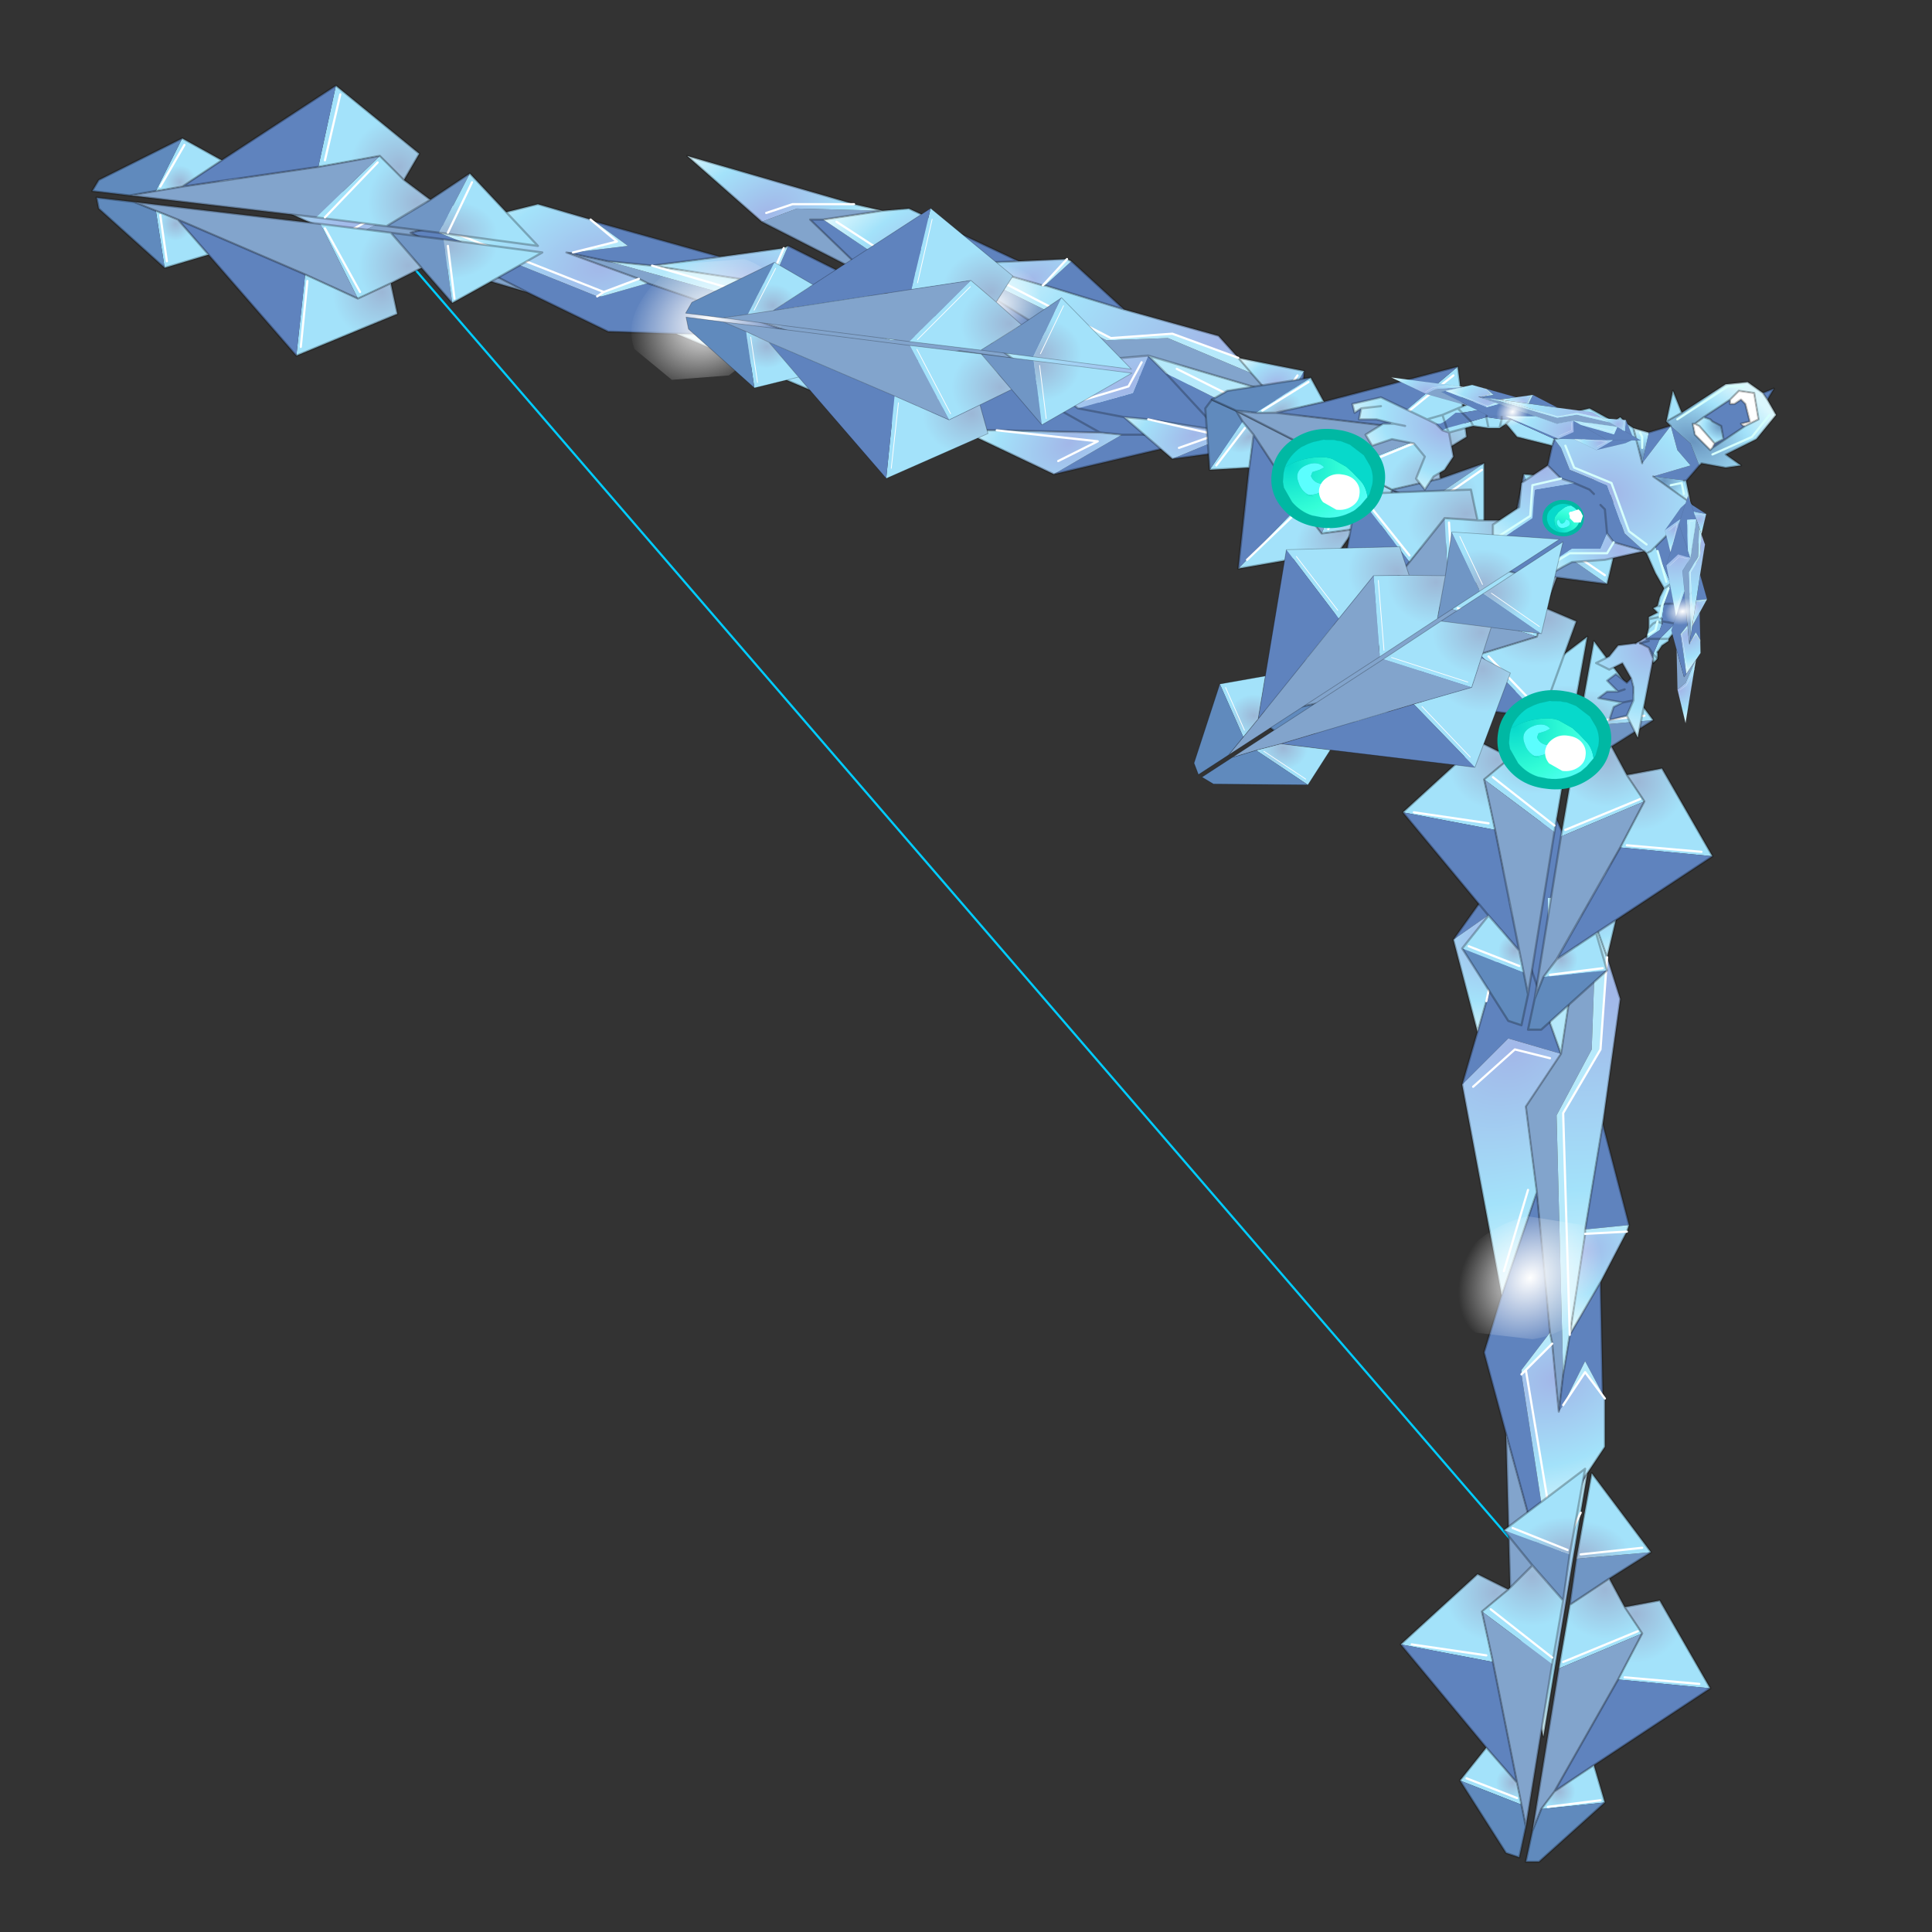 <?xml version="1.0" encoding="UTF-8" standalone="no"?>
<svg xmlns:xlink="http://www.w3.org/1999/xlink" height="440.0px" width="440.0px" xmlns="http://www.w3.org/2000/svg">
  <rect width="100%" height="100%" fill="#333333" stroke="none"/>
  <g transform="matrix(10.0, 0.0, 0.0, 10.0, 0.0, 0.0)">
    <use height="44.0" transform="matrix(1.0, 0.0, 0.0, 1.0, 0.0, 0.0)" width="44.0" xlink:href="#shape0"/>
    <use height="10.4" transform="matrix(-0.055, -0.064, -0.073, 0.048, 36.266, 11.883)" width="10.4" xlink:href="#shape1"/>
    <use height="0.3" transform="matrix(1.0, 0.0, 0.0, 1.0, 35.7, 11.6)" width="0.35" xlink:href="#shape2"/>
    <use height="21.05" transform="matrix(-0.285, 0.185, 0.212, 0.248, 21.358, 3.25)" width="21.0" xlink:href="#sprite0"/>
    <use height="21.05" transform="matrix(-0.051, 0.306, 0.352, 0.044, 28.195, 11.366)" width="21.0" xlink:href="#sprite0"/>
    <use height="6.15" transform="matrix(1.0, 0.0, 0.0, 1.0, 2.1, 1.95)" width="10.25" xlink:href="#shape4"/>
    <use height="7.3" transform="matrix(-0.285, 0.185, 0.212, 0.248, 30.514, 9.318)" width="7.3" xlink:href="#sprite1"/>
    <use height="7.3" transform="matrix(-0.285, 0.185, 0.212, 0.248, 35.663, 15.268)" width="7.3" xlink:href="#sprite1"/>
    <use height="55.15" transform="matrix(-0.069, 0.045, 0.051, 0.06, 38.483, 11.265)" width="42.15" xlink:href="#sprite2"/>
    <use height="55.15" transform="matrix(-0.069, 0.045, -0.051, -0.06, 37.403, 10.007)" width="42.15" xlink:href="#sprite2"/>
  </g>
  <defs>
    <g id="shape0" transform="matrix(1.0, 0.0, 0.0, 1.0, 0.0, 0.0)">
      <path d="M44.0 44.0 L0.0 44.0 0.0 0.0 44.0 0.0 44.0 44.0" fill="#43adca" fill-opacity="0.0" fill-rule="evenodd" stroke="none"/>
      <path d="M9.25 5.9 L35.3 36.1" fill="none" stroke="#00ccff" stroke-linecap="round" stroke-linejoin="round" stroke-width="0.05"/>
      <path d="M12.0 6.65 L9.35 5.3 9.75 5.2 11.45 4.85 8.8 5.0 7.9 5.45 12.0 6.65 M14.75 6.45 L18.25 7.65 20.3 8.35 21.85 8.0 26.0 8.6 25.3 8.25 22.15 7.45 20.3 7.75 13.85 5.95 12.9 5.75 14.55 6.35 14.75 6.45" fill="#82a4cc" fill-rule="evenodd" stroke="none"/>
      <path d="M9.75 5.2 L9.35 5.3 12.0 6.65 13.85 7.55 15.4 7.6 18.25 7.65 14.75 6.45 13.7 6.75 13.6 6.75 9.75 5.2 M13.05 5.75 L12.9 5.75 13.85 5.95 14.85 6.05 16.4 5.85 13.55 5.05 14.3 5.6 13.05 5.75 M17.6 6.4 L20.35 6.8 17.95 5.6 17.6 6.4 M26.8 7.95 L26.65 9.05 26.45 8.9 26.0 8.6 25.65 9.35 22.55 8.45 21.85 8.0 21.9 9.1 20.4 9.75 21.9 9.8 22.7 9.8 25.05 9.85 25.55 9.9 27.3 9.9 25.55 9.9 24.0 10.8 26.75 10.15 27.3 9.9 28.2 9.95 27.35 9.45 26.8 7.95 M25.05 9.85 L22.55 8.45 25.05 9.85 M27.35 9.45 L26.65 9.05 27.35 9.45" fill="#5f83be" fill-rule="evenodd" stroke="none"/>
      <path d="M7.9 5.45 L8.8 5.0 11.45 4.85 10.5 4.7 4.6 3.95 7.9 5.45 M7.9 5.3 L8.6 4.9 10.5 4.7 8.6 4.9 7.9 5.3" fill="url(#gradient0)" fill-rule="evenodd" stroke="none"/>
      <path d="M11.45 4.85 L9.75 5.2 13.6 6.75 13.75 6.65 14.55 6.35 12.9 5.75 13.05 5.75 14.05 5.5 13.45 5.0 12.25 4.65 11.45 4.85 M10.2 5.25 L13.75 6.65 10.2 5.25" fill="url(#gradient1)" fill-rule="evenodd" stroke="none"/>
      <path d="M13.6 6.75 L13.7 6.75 14.75 6.45 14.55 6.35 13.75 6.65 13.6 6.75 M13.45 5.0 L14.05 5.5 13.05 5.75 14.3 5.6 13.55 5.05 13.45 5.0 M14.85 6.05 L13.85 5.95 20.3 7.75 22.15 7.45 25.3 8.25 24.55 7.8 22.15 7.3 20.35 7.65 14.85 6.05 M17.85 5.65 L17.5 6.45 17.6 6.4 17.95 5.6 17.85 5.65 M21.85 8.0 L22.55 8.45 25.65 9.35 26.0 8.6 21.85 8.0 M22.9 8.3 L25.55 9.1 25.7 8.8 25.55 9.1 22.9 8.3" fill="#b6e9fb" fill-rule="evenodd" stroke="none"/>
      <path d="M16.4 5.85 L14.85 6.05 17.5 6.45 17.85 5.65 16.4 5.85" fill="url(#gradient2)" fill-rule="evenodd" stroke="none"/>
      <path d="M17.5 6.45 L14.85 6.05 20.35 7.65 22.15 7.3 24.55 7.8 23.6 7.25 20.35 6.8 17.6 6.4 17.5 6.45" fill="url(#gradient3)" fill-rule="evenodd" stroke="none"/>
      <path d="M18.25 7.65 L15.4 7.6 20.4 9.7 20.4 9.75 21.9 9.1 21.85 8.0 20.3 8.35 18.25 7.65 M18.25 7.75 L16.0 7.7 18.25 7.75 M20.45 9.45 L21.65 8.95 21.65 8.2 21.65 8.95 20.45 9.45" fill="url(#gradient4)" fill-rule="evenodd" stroke="none"/>
      <path d="M25.05 9.85 L22.7 9.8 21.9 9.8 24.0 10.8 25.55 9.9 25.05 9.85 M24.1 10.5 L25.0 10.05 22.7 9.8 25.0 10.05 24.1 10.5" fill="url(#gradient5)" fill-rule="evenodd" stroke="none"/>
      <path d="M24.55 7.8 L25.3 8.25 26.0 8.6 26.45 8.9 26.65 9.05 26.8 7.95 24.55 7.8 M26.65 8.1 L26.45 8.9 26.65 8.1" fill="url(#gradient6)" fill-rule="evenodd" stroke="none"/>
      <path d="M9.75 5.2 L9.35 5.3 12.0 6.65 7.9 5.45 M11.45 4.85 L9.75 5.2 M14.75 6.45 L18.25 7.65 15.4 7.6 13.85 7.55 12.0 6.65 M11.45 4.85 L10.5 4.7 4.6 3.95 7.9 5.45 M11.45 4.85 L12.25 4.65 13.45 5.0 M12.9 5.75 L14.55 6.35 14.75 6.45 M13.55 5.05 L13.45 5.0 M16.4 5.85 L14.85 6.05 13.85 5.95 12.9 5.75 M13.55 5.05 L16.4 5.85 17.85 5.65 M17.5 6.45 L14.85 6.05 M24.55 7.8 L25.3 8.25 26.0 8.6 21.85 8.0 20.3 8.35 18.25 7.65 M20.35 6.8 L17.6 6.4 17.5 6.45 M17.95 5.6 L20.35 6.8 23.6 7.25 24.55 7.8 26.8 7.95 M26.65 9.05 L26.45 8.9 M17.95 5.6 L17.85 5.65 M20.4 9.75 L20.4 9.7 15.4 7.6 M21.85 8.0 L22.55 8.45 25.05 9.85 22.7 9.8 21.9 9.8 20.4 9.75 M26.0 8.6 L26.45 8.9 M25.55 9.9 L25.05 9.85 M24.0 10.8 L26.75 10.15 27.3 9.9 28.2 9.95 27.35 9.45 26.8 7.95 M27.3 9.9 L25.55 9.9 M24.0 10.8 L21.9 9.8 M26.65 9.05 L27.35 9.45" fill="none" stroke="#000000" stroke-linecap="round" stroke-linejoin="round" stroke-opacity="0.251" stroke-width="0.05"/>
      <path d="M10.5 4.7 L8.6 4.9 7.9 5.3 M13.45 5.0 L14.05 5.5 13.05 5.75 M14.55 6.35 L13.75 6.65 10.2 5.25 M13.6 6.75 L13.75 6.65 M17.85 5.65 L17.5 6.45 M14.85 6.05 L20.35 7.65 22.15 7.3 24.55 7.8 M26.45 8.9 L26.65 8.1 M21.65 8.2 L21.65 8.95 20.45 9.45 M16.0 7.7 L18.25 7.75 M25.7 8.8 L25.55 9.1 22.9 8.3 M22.7 9.8 L25.0 10.05 24.1 10.5" fill="none" stroke="#ffffff" stroke-linecap="round" stroke-linejoin="round" stroke-width="0.05"/>
      <path d="M15.3 8.65 L16.6 8.55 17.65 7.75 Q18.0 7.15 17.75 6.6 17.55 6.1 16.95 5.9 L15.6 6.0 Q14.95 6.25 14.6 6.85 14.25 7.4 14.45 7.95 L15.3 8.65" fill="url(#gradient7)" fill-rule="evenodd" stroke="none"/>
      <path d="M19.8 6.3 L18.45 5.0 18.75 5.0 20.1 4.8 18.15 4.75 17.35 5.05 19.8 6.3 M21.85 6.3 L23.85 7.55 25.0 8.2 26.15 8.1 28.85 8.9 28.5 8.5 26.6 7.7 25.2 7.75 21.35 5.85 20.7 5.65 21.7 6.2 21.85 6.3" fill="#82a4cc" fill-rule="evenodd" stroke="none"/>
      <path d="M18.75 5.0 L18.45 5.0 19.8 6.3 20.75 7.15 21.85 7.25 23.85 7.55 21.85 6.3 21.0 6.45 20.9 6.45 18.75 5.0 M20.9 5.65 L20.7 5.65 21.35 5.85 22.0 6.0 23.2 5.95 21.5 5.15 21.8 5.6 20.9 5.65 M23.8 6.5 L25.6 7.05 24.4 5.95 23.8 6.5 M29.7 8.45 L29.2 9.3 29.1 9.2 28.85 8.9 28.45 9.45 26.55 8.5 26.15 8.1 25.8 8.95 24.55 9.3 25.6 9.5 26.15 9.55 27.75 9.8 28.15 9.85 29.35 10.0 28.15 9.85 26.7 10.45 28.9 10.15 29.35 10.0 29.95 10.05 29.6 9.65 29.7 8.45 M27.75 9.8 L26.55 8.5 27.75 9.8 M29.6 9.65 L29.2 9.3 29.6 9.65" fill="#5f83be" fill-rule="evenodd" stroke="none"/>
      <path d="M17.35 5.05 L18.15 4.75 20.1 4.8 19.45 4.65 15.65 3.55 17.35 5.05 M17.45 4.85 L18.05 4.65 19.45 4.65 18.05 4.65 17.45 4.85" fill="url(#gradient8)" fill-rule="evenodd" stroke="none"/>
      <path d="M20.1 4.8 L18.75 5.0 20.9 6.45 21.05 6.35 21.7 6.2 20.7 5.65 20.9 5.65 21.6 5.55 21.45 5.1 20.7 4.75 20.1 4.8 M19.05 5.05 L21.05 6.35 19.05 5.05" fill="url(#gradient9)" fill-rule="evenodd" stroke="none"/>
      <path d="M20.9 6.45 L21.0 6.45 21.85 6.3 21.7 6.2 21.05 6.35 20.9 6.45 M21.45 5.1 L21.6 5.55 20.9 5.65 21.8 5.6 21.5 5.15 21.45 5.1 M22.0 6.0 L21.35 5.85 25.2 7.75 26.6 7.7 28.5 8.5 28.2 8.15 26.7 7.6 25.3 7.7 22.0 6.0 M24.3 5.9 L23.75 6.5 23.8 6.5 24.4 5.95 24.3 5.9 M26.15 8.1 L26.55 8.5 28.45 9.45 28.85 8.9 26.15 8.1 M26.8 8.4 L28.4 9.2 28.65 9.0 28.4 9.2 26.8 8.4" fill="#b6e9fb" fill-rule="evenodd" stroke="none"/>
      <path d="M23.2 5.95 L22.0 6.0 23.75 6.5 24.3 5.9 23.2 5.95" fill="url(#gradient10)" fill-rule="evenodd" stroke="none"/>
      <path d="M23.75 6.5 L22.0 6.0 25.3 7.7 26.7 7.6 28.2 8.15 27.75 7.65 25.6 7.05 23.8 6.5 23.75 6.5" fill="url(#gradient11)" fill-rule="evenodd" stroke="none"/>
      <path d="M23.85 7.55 L21.85 7.25 24.55 9.3 25.8 8.95 26.15 8.1 25.0 8.2 23.85 7.55 M23.75 7.65 L22.2 7.4 23.75 7.65 M24.7 9.1 L25.7 8.8 26.0 8.25 25.7 8.8 24.7 9.1" fill="url(#gradient12)" fill-rule="evenodd" stroke="none"/>
      <path d="M27.75 9.8 L26.15 9.55 25.6 9.5 26.7 10.45 28.15 9.85 27.75 9.8 M26.85 10.2 L27.7 9.9 26.15 9.55 27.7 9.9 26.85 10.2" fill="url(#gradient13)" fill-rule="evenodd" stroke="none"/>
      <path d="M28.2 8.15 L28.5 8.5 28.85 8.9 29.1 9.2 29.2 9.3 29.7 8.45 28.2 8.15 M29.55 8.55 L29.1 9.2 29.55 8.55" fill="url(#gradient14)" fill-rule="evenodd" stroke="none"/>
      <path d="M18.75 5.0 L18.45 5.0 19.8 6.3 17.35 5.05 M20.1 4.8 L18.75 5.0 M21.85 6.3 L23.85 7.55 21.85 7.25 20.75 7.15 19.8 6.3 M20.1 4.8 L19.45 4.65 15.65 3.55 17.35 5.05 M20.1 4.8 L20.7 4.75 21.45 5.1 M20.7 5.65 L21.7 6.2 21.85 6.3 M21.5 5.15 L21.45 5.1 M23.2 5.95 L22.0 6.0 21.35 5.85 20.7 5.65 M21.5 5.15 L23.2 5.95 24.3 5.9 M23.75 6.5 L22.0 6.0 M28.2 8.15 L28.5 8.5 M25.6 7.05 L23.8 6.5 23.75 6.5 M24.4 5.95 L25.6 7.05 27.75 7.65 28.2 8.15 29.7 8.45 M29.2 9.3 L29.1 9.2 28.85 8.9 28.5 8.5 M24.4 5.95 L24.3 5.9 M26.15 8.1 L25.0 8.2 23.85 7.55 M24.55 9.3 L21.85 7.25 M26.55 8.5 L26.15 8.1 28.85 8.9 M26.55 8.5 L27.75 9.8 26.15 9.55 25.6 9.5 24.55 9.3 M28.15 9.85 L27.75 9.8 M26.7 10.45 L28.9 10.15 29.35 10.0 29.95 10.05 29.6 9.65 29.7 8.45 M29.35 10.0 L28.15 9.85 M26.7 10.45 L25.6 9.5 M29.2 9.3 L29.6 9.65" fill="none" stroke="#000000" stroke-linecap="round" stroke-linejoin="round" stroke-opacity="0.251" stroke-width="0.05"/>
      <path d="M19.45 4.65 L18.05 4.65 17.45 4.85 M21.45 5.1 L21.6 5.55 20.9 5.65 M21.7 6.2 L21.05 6.35 19.05 5.05 M20.9 6.45 L21.05 6.35 M24.3 5.9 L23.75 6.5 M22.0 6.0 L25.3 7.7 26.7 7.6 28.2 8.15 M29.1 9.2 L29.55 8.55 M26.0 8.25 L25.7 8.8 24.7 9.1 M22.2 7.4 L23.75 7.65 M28.65 9.0 L28.4 9.2 26.8 8.4 M26.15 9.55 L27.7 9.9 26.85 10.2" fill="none" stroke="#ffffff" stroke-linecap="round" stroke-linejoin="round" stroke-width="0.05"/>
      <path d="M21.5 8.0 L22.45 8.0 23.45 7.45 24.0 6.6 Q24.05 6.2 23.65 6.05 L22.7 5.95 21.65 6.55 21.15 7.35 Q21.15 7.8 21.5 8.0" fill="url(#gradient15)" fill-rule="evenodd" stroke="none"/>
      <path d="M31.7 11.15 L31.6 11.95 31.5 12.65 32.4 11.5 31.7 11.15" fill="#7096c5" fill-rule="evenodd" stroke="none"/>
      <path d="M31.6 11.95 L31.7 11.15 30.7 10.65 30.1 12.15 30.85 12.05 31.6 11.95 M30.75 10.75 L30.25 12.05 30.75 10.75" fill="url(#gradient16)" fill-rule="evenodd" stroke="none"/>
      <path d="M32.4 11.5 L31.5 12.65 33.8 12.2 32.4 11.5 M32.4 11.6 L31.65 12.6 32.4 11.6" fill="url(#gradient17)" fill-rule="evenodd" stroke="none"/>
      <path d="M30.85 12.05 L30.1 12.15 29.6 11.5 28.2 12.95 30.5 12.55 30.85 12.05 M29.6 11.6 L28.4 12.75 29.6 11.6" fill="url(#gradient18)" fill-rule="evenodd" stroke="none"/>
      <path d="M28.55 9.9 L28.45 10.65 28.2 12.95 29.6 11.5 28.55 9.9" fill="#5f83be" fill-rule="evenodd" stroke="none"/>
      <path d="M28.45 10.65 L28.55 9.9 28.3 9.6 27.55 10.7 28.45 10.65 M28.35 9.75 L27.7 10.6 28.35 9.75" fill="url(#gradient19)" fill-rule="evenodd" stroke="none"/>
      <path d="M30.1 12.15 L30.7 10.65 28.15 9.35 28.3 9.6 28.55 9.9 29.6 11.5 30.1 12.15" fill="#82a4cc" fill-rule="evenodd" stroke="none"/>
      <path d="M27.55 10.7 L28.3 9.6 28.15 9.35 27.6 9.1 27.45 9.3 27.55 10.7" fill="#608abd" fill-rule="evenodd" stroke="none"/>
      <path d="M31.7 11.15 L31.6 11.95 30.85 12.05 30.1 12.15 M30.7 10.65 L31.7 11.15 32.4 11.5 M31.5 12.65 L31.6 11.95 M31.5 12.65 L33.8 12.2 32.4 11.5 M28.2 12.95 L30.5 12.55 30.85 12.05 M28.45 10.65 L28.55 9.9 29.6 11.5 30.1 12.15 M28.2 12.95 L28.45 10.65 27.55 10.7 M28.3 9.6 L28.55 9.9 M28.3 9.6 L28.15 9.35 30.7 10.65 M28.15 9.35 L27.6 9.1 27.45 9.3 27.55 10.7" fill="none" stroke="#000000" stroke-linecap="round" stroke-linejoin="round" stroke-opacity="0.263" stroke-width="0.05"/>
      <path d="M31.65 12.6 L32.4 11.6 M27.7 10.6 L28.35 9.75 M28.4 12.75 L29.6 11.6 M30.25 12.05 L30.75 10.75" fill="none" stroke="#ffffff" stroke-linecap="round" stroke-linejoin="round" stroke-width="0.05"/>
      <path d="M31.7 11.15 L32.8 10.9 33.8 10.55 32.4 11.5 31.7 11.15" fill="#7096c5" fill-rule="evenodd" stroke="none"/>
      <path d="M32.8 10.9 L31.7 11.15 30.7 10.65 32.7 9.85 32.75 10.35 32.8 10.9 M30.85 10.65 L32.55 9.95 30.85 10.65" fill="url(#gradient20)" fill-rule="evenodd" stroke="none"/>
      <path d="M32.6 11.5 L33.75 10.7 32.6 11.5 M32.4 11.5 L33.8 10.55 33.8 12.2 32.4 11.5" fill="url(#gradient21)" fill-rule="evenodd" stroke="none"/>
      <path d="M32.75 10.35 L32.7 9.85 31.6 9.7 33.2 8.35 33.4 9.95 32.75 10.35 M31.8 9.6 Q32.4 9.1 33.1 8.55 32.4 9.1 31.8 9.6" fill="url(#gradient22)" fill-rule="evenodd" stroke="none"/>
      <path d="M29.05 9.4 L30.15 9.15 33.2 8.35 31.6 9.7 29.05 9.4" fill="#5f83be" fill-rule="evenodd" stroke="none"/>
      <path d="M30.15 9.15 L29.05 9.4 28.6 9.4 29.85 8.6 30.15 9.15 M28.75 9.35 L29.8 8.7 28.75 9.35" fill="url(#gradient23)" fill-rule="evenodd" stroke="none"/>
      <path d="M32.7 9.85 L30.7 10.65 28.15 9.35 28.6 9.4 29.05 9.4 31.6 9.7 32.7 9.85" fill="#82a4cc" fill-rule="evenodd" stroke="none"/>
      <path d="M29.85 8.6 L28.6 9.4 28.15 9.35 27.6 9.1 27.95 8.9 29.85 8.6" fill="#608abd" fill-rule="evenodd" stroke="none"/>
      <path d="M32.8 10.9 L31.7 11.15 32.4 11.5 M33.8 10.55 L32.8 10.9 32.75 10.35 32.7 9.85 31.6 9.7 M30.7 10.65 L31.7 11.15 M33.8 10.55 L33.8 12.2 32.4 11.5 M33.2 8.35 L33.4 9.95 32.75 10.35 M30.15 9.15 L29.05 9.4 31.6 9.7 M33.2 8.35 L30.15 9.15 29.85 8.6 M28.6 9.4 L29.05 9.4 M28.6 9.4 L28.15 9.35 30.7 10.65 M28.15 9.35 L27.6 9.1 27.95 8.9 29.85 8.6" fill="none" stroke="#000000" stroke-linecap="round" stroke-linejoin="round" stroke-opacity="0.263" stroke-width="0.05"/>
      <path d="M33.75 10.7 L32.6 11.5 M32.55 9.95 L30.85 10.65 M33.1 8.55 Q32.4 9.1 31.8 9.6 M29.8 8.7 L28.75 9.35" fill="none" stroke="#ffffff" stroke-linecap="round" stroke-linejoin="round" stroke-width="0.05"/>
      <path d="M34.3 32.65 L35.0 35.2 35.2 34.85 36.15 33.55 35.15 35.75 34.4 36.4 34.3 32.65 M35.3 30.35 L35.0 27.15 34.75 25.2 35.55 24.0 36.1 20.4 36.35 21.1 36.25 23.9 35.45 25.4 35.6 31.3 35.5 32.15 35.35 30.6 35.3 30.35" fill="#82a4cc" fill-rule="evenodd" stroke="none"/>
      <path d="M35.2 34.85 L35.0 35.2 34.3 32.65 33.8 30.8 34.2 29.5 35.0 27.15 35.3 30.35 34.65 31.2 34.65 31.3 35.2 34.85 M35.6 32.0 L35.5 32.15 35.6 31.3 35.75 30.4 36.45 29.2 36.5 31.75 36.1 31.0 35.6 32.0 M36.1 28.0 L36.5 25.6 37.1 27.9 36.1 28.0 M37.05 19.9 L35.8 19.7 35.9 19.9 36.1 20.4 35.25 20.45 35.3 23.3 35.55 24.0 34.35 23.65 33.3 24.7 33.65 23.5 33.85 22.8 34.45 20.85 34.6 20.35 35.05 18.9 34.6 20.35 33.1 21.4 34.6 19.3 35.05 18.9 35.25 18.2 35.6 19.0 37.05 19.9 M34.45 20.85 L35.3 23.3 34.45 20.85 M35.6 19.0 L35.8 19.7 35.6 19.0" fill="#5f83be" fill-rule="evenodd" stroke="none"/>
      <path d="M34.4 36.4 L35.15 35.75 36.15 33.55 36.0 34.45 35.15 39.55 34.4 36.4 M34.6 36.45 L35.25 36.0 36.0 34.45 35.25 36.0 34.6 36.45" fill="url(#gradient24)" fill-rule="evenodd" stroke="none"/>
      <path d="M36.15 33.55 L35.2 34.85 34.65 31.3 34.75 31.2 35.35 30.6 35.5 32.15 35.6 32.0 36.1 31.25 36.55 31.85 36.55 32.95 36.15 33.55 M35.3 34.5 L34.75 31.2 35.3 34.5" fill="url(#gradient25)" fill-rule="evenodd" stroke="none"/>
      <path d="M34.65 31.3 L34.65 31.2 35.3 30.35 35.35 30.6 34.75 31.2 34.65 31.3 M36.55 31.85 L36.1 31.25 35.6 32.0 36.1 31.0 36.5 31.75 36.55 31.85 M35.75 30.4 L35.6 31.3 35.45 25.4 36.25 23.9 36.35 21.1 36.6 21.8 36.45 23.9 35.6 25.35 35.75 30.4 M37.05 28.05 L36.1 28.1 36.1 28.0 37.1 27.9 37.05 28.05 M35.55 24.0 L35.3 23.3 35.25 20.45 36.1 20.4 35.55 24.0 M35.5 23.05 L35.45 20.6 35.85 20.55 35.45 20.6 35.5 23.05" fill="#b6e9fb" fill-rule="evenodd" stroke="none"/>
      <path d="M36.45 29.2 L35.75 30.4 36.1 28.1 37.05 28.05 36.45 29.2" fill="url(#gradient26)" fill-rule="evenodd" stroke="none"/>
      <path d="M36.1 28.1 L35.75 30.4 35.6 25.35 36.45 23.9 36.6 21.8 36.9 22.75 36.5 25.6 36.1 28.0 36.1 28.1" fill="url(#gradient27)" fill-rule="evenodd" stroke="none"/>
      <path d="M35.0 27.15 L34.2 29.5 33.3 24.7 34.35 23.65 35.55 24.0 34.75 25.2 35.0 27.15 M34.8 27.1 L34.25 28.95 34.8 27.1 M33.55 24.75 L34.5 23.9 35.3 24.1 34.5 23.9 33.55 24.75" fill="url(#gradient28)" fill-rule="evenodd" stroke="none"/>
      <path d="M34.45 20.85 L33.85 22.8 33.65 23.5 33.1 21.4 34.6 20.35 34.45 20.85 M33.5 21.45 L34.3 20.75 33.85 22.8 34.3 20.75 33.5 21.45" fill="url(#gradient29)" fill-rule="evenodd" stroke="none"/>
      <path d="M36.6 21.8 L36.35 21.1 36.1 20.4 35.9 19.9 35.8 19.7 37.05 19.9 36.6 21.8 M36.85 19.95 L35.9 19.9 36.85 19.95" fill="url(#gradient30)" fill-rule="evenodd" stroke="none"/>
      <path d="M35.2 34.85 L35.0 35.2 34.3 32.65 34.4 36.4 M36.15 33.55 L35.2 34.85 M35.3 30.35 L35.0 27.15 34.2 29.5 33.8 30.8 34.3 32.65 M36.15 33.55 L36.0 34.45 35.15 39.55 34.4 36.4 M36.15 33.55 L36.55 32.95 36.55 31.85 M35.5 32.15 L35.35 30.6 35.3 30.35 M36.5 31.75 L36.55 31.85 M36.45 29.2 L35.75 30.4 35.6 31.3 35.5 32.15 M36.5 31.75 L36.45 29.2 37.05 28.05 M36.1 28.1 L35.75 30.4 M36.6 21.8 L36.35 21.1 36.1 20.4 35.55 24.0 34.75 25.2 35.0 27.15 M36.5 25.6 L36.1 28.0 36.1 28.1 M37.1 27.9 L36.5 25.6 36.9 22.75 36.6 21.8 37.05 19.9 M35.8 19.7 L35.9 19.9 M37.1 27.9 L37.05 28.05 M33.3 24.7 L34.2 29.5 M35.55 24.0 L35.3 23.3 34.45 20.85 33.85 22.8 33.65 23.5 33.3 24.7 M36.1 20.4 L35.9 19.9 M34.6 20.35 L34.45 20.85 M33.1 21.4 L34.6 19.3 35.05 18.9 35.25 18.2 35.6 19.0 37.05 19.9 M35.05 18.9 L34.6 20.35 M33.1 21.4 L33.65 23.5 M35.8 19.7 L35.6 19.0" fill="none" stroke="#000000" stroke-linecap="round" stroke-linejoin="round" stroke-opacity="0.251" stroke-width="0.05"/>
      <path d="M36.0 34.45 L35.25 36.0 34.6 36.45 M36.55 31.85 L36.1 31.25 35.6 32.0 M35.35 30.6 L34.75 31.2 35.3 34.5 M34.65 31.3 L34.75 31.2 M37.05 28.05 L36.1 28.1 M35.75 30.4 L35.6 25.35 36.45 23.9 36.6 21.8 M35.9 19.9 L36.85 19.95 M35.3 24.1 L34.5 23.9 33.55 24.75 M34.25 28.95 L34.8 27.1 M35.85 20.55 L35.45 20.6 35.5 23.05 M33.85 22.8 L34.3 20.75 33.5 21.45" fill="none" stroke="#ffffff" stroke-linecap="round" stroke-linejoin="round" stroke-width="0.05"/>
      <path d="M33.1 29.4 Q33.05 28.8 33.55 28.35 34.1 27.85 34.8 27.7 L36.05 27.9 Q36.55 28.2 36.6 28.8 36.6 29.4 36.1 29.9 35.6 30.4 34.9 30.5 L33.6 30.35 Q33.1 30.0 33.1 29.4" fill="url(#gradient31)" fill-rule="evenodd" stroke="none"/>
      <path d="M35.65 17.5 L34.95 16.7 34.3 15.9 35.8 16.45 35.65 17.5" fill="#7096c5" fill-rule="evenodd" stroke="none"/>
      <path d="M34.95 16.7 L35.65 17.5 35.4 18.95 33.8 17.75 34.4 17.25 34.95 16.7 M35.4 18.8 L34.0 17.7 35.4 18.8" fill="url(#gradient32)" fill-rule="evenodd" stroke="none"/>
      <path d="M35.8 16.45 L34.3 15.9 36.15 14.5 35.8 16.45 M35.75 16.35 L34.5 15.85 35.75 16.35" fill="url(#gradient33)" fill-rule="evenodd" stroke="none"/>
      <path d="M34.4 17.25 L33.8 17.75 34.05 18.9 31.95 18.5 33.7 16.9 34.4 17.25 M33.9 18.75 L32.2 18.5 33.9 18.75" fill="url(#gradient34)" fill-rule="evenodd" stroke="none"/>
      <path d="M34.6 21.65 L33.9 20.85 31.95 18.5 34.05 18.9 34.6 21.65" fill="#5f83be" fill-rule="evenodd" stroke="none"/>
      <path d="M33.9 20.85 L34.6 21.65 34.7 22.15 33.3 21.6 33.9 20.85 M34.6 22.0 L33.45 21.55 34.6 22.0" fill="url(#gradient35)" fill-rule="evenodd" stroke="none"/>
      <path d="M33.8 17.75 L35.4 18.95 34.8 22.65 34.7 22.15 34.6 21.65 34.05 18.9 33.8 17.75" fill="#82a4cc" fill-rule="evenodd" stroke="none"/>
      <path d="M33.3 21.6 L34.7 22.15 34.8 22.65 34.65 23.35 34.35 23.25 33.3 21.6" fill="#608abd" fill-rule="evenodd" stroke="none"/>
      <path d="M35.65 17.5 L34.95 16.7 34.4 17.25 33.8 17.75 M35.4 18.95 L35.65 17.5 35.8 16.45 M34.3 15.9 L34.95 16.7 M34.3 15.9 L36.15 14.5 35.8 16.45 M31.95 18.5 L33.7 16.9 34.4 17.25 M33.9 20.85 L34.6 21.65 34.05 18.9 33.8 17.75 M31.95 18.5 L33.9 20.85 33.3 21.6 M34.7 22.15 L34.6 21.65 M34.7 22.15 L34.8 22.65 35.4 18.95 M34.8 22.65 L34.65 23.35 34.35 23.25 33.3 21.6" fill="none" stroke="#000000" stroke-linecap="round" stroke-linejoin="round" stroke-opacity="0.263" stroke-width="0.05"/>
      <path d="M34.5 15.85 L35.75 16.35 M33.45 21.55 L34.6 22.0 M32.2 18.5 L33.9 18.75 M34.0 17.7 L35.4 18.8" fill="none" stroke="#ffffff" stroke-linecap="round" stroke-linejoin="round" stroke-width="0.05"/>
      <path d="M35.8 17.6 L36.7 17.0 37.65 16.4 35.95 16.55 35.8 17.6" fill="#7096c5" fill-rule="evenodd" stroke="none"/>
      <path d="M36.7 17.0 L35.8 17.6 35.55 19.05 37.45 18.25 37.05 17.65 36.7 17.0 M35.65 18.9 L37.35 18.2 35.65 18.9" fill="url(#gradient36)" fill-rule="evenodd" stroke="none"/>
      <path d="M36.05 16.45 L37.45 16.3 36.05 16.45 M35.95 16.55 L37.65 16.4 36.3 14.6 35.95 16.55" fill="url(#gradient37)" fill-rule="evenodd" stroke="none"/>
      <path d="M37.05 17.65 L37.45 18.25 36.9 19.3 39.0 19.5 37.85 17.5 37.05 17.65 M37.05 19.25 L38.75 19.4 37.05 19.25" fill="url(#gradient38)" fill-rule="evenodd" stroke="none"/>
      <path d="M35.45 21.85 L36.35 21.25 39.0 19.5 36.9 19.3 35.45 21.85" fill="#5f83be" fill-rule="evenodd" stroke="none"/>
      <path d="M36.35 21.25 L35.45 21.85 35.15 22.25 36.6 22.1 36.35 21.25 M35.3 22.2 L36.5 22.05 35.3 22.2" fill="url(#gradient39)" fill-rule="evenodd" stroke="none"/>
      <path d="M37.45 18.25 L35.55 19.05 34.95 22.75 35.15 22.25 35.45 21.85 36.9 19.3 37.45 18.25" fill="#82a4cc" fill-rule="evenodd" stroke="none"/>
      <path d="M36.6 22.1 L35.15 22.25 34.95 22.75 34.8 23.45 35.1 23.45 36.6 22.1" fill="#608abd" fill-rule="evenodd" stroke="none"/>
      <path d="M36.7 17.0 L35.8 17.6 35.95 16.55 M37.65 16.4 L36.7 17.0 37.05 17.65 37.45 18.25 36.9 19.3 M35.55 19.05 L35.8 17.6 M37.65 16.4 L36.3 14.6 35.95 16.55 M39.0 19.5 L37.85 17.5 37.05 17.65 M36.35 21.25 L35.45 21.85 36.9 19.3 M39.0 19.5 L36.35 21.25 36.6 22.1 M35.15 22.25 L35.45 21.85 M35.15 22.25 L34.95 22.75 35.55 19.05 M34.95 22.75 L34.8 23.45 35.1 23.45 36.6 22.1" fill="none" stroke="#000000" stroke-linecap="round" stroke-linejoin="round" stroke-opacity="0.263" stroke-width="0.05"/>
      <path d="M37.45 16.3 L36.05 16.45 M37.35 18.2 L35.65 18.9 M38.75 19.4 L37.05 19.25 M36.5 22.05 L35.3 22.2" fill="none" stroke="#ffffff" stroke-linecap="round" stroke-linejoin="round" stroke-width="0.05"/>
      <path d="M35.6 36.45 L34.9 35.65 34.25 34.85 35.75 35.4 35.6 36.45" fill="#7096c5" fill-rule="evenodd" stroke="none"/>
      <path d="M34.9 35.65 L35.6 36.45 35.35 37.9 33.75 36.7 34.35 36.2 34.9 35.65 M35.35 37.75 L33.95 36.65 35.35 37.75" fill="url(#gradient40)" fill-rule="evenodd" stroke="none"/>
      <path d="M35.75 35.4 L34.25 34.85 36.1 33.45 35.75 35.4 M35.7 35.3 L34.45 34.8 35.7 35.3" fill="url(#gradient41)" fill-rule="evenodd" stroke="none"/>
      <path d="M34.35 36.2 L33.75 36.7 34.0 37.85 31.9 37.45 33.65 35.85 34.35 36.2 M33.85 37.7 L32.15 37.45 33.85 37.7" fill="url(#gradient42)" fill-rule="evenodd" stroke="none"/>
      <path d="M34.55 40.6 L33.85 39.8 31.9 37.45 34.0 37.85 34.55 40.6" fill="#5f83be" fill-rule="evenodd" stroke="none"/>
      <path d="M33.85 39.8 L34.55 40.6 34.65 41.1 33.25 40.55 33.85 39.8 M34.55 40.95 L33.4 40.5 34.55 40.95" fill="url(#gradient43)" fill-rule="evenodd" stroke="none"/>
      <path d="M33.75 36.7 L35.35 37.9 34.75 41.6 34.65 41.1 34.55 40.6 34.0 37.85 33.75 36.7" fill="#82a4cc" fill-rule="evenodd" stroke="none"/>
      <path d="M33.25 40.55 L34.65 41.1 34.75 41.6 34.6 42.3 34.3 42.2 33.25 40.55" fill="#608abd" fill-rule="evenodd" stroke="none"/>
      <path d="M35.6 36.45 L34.9 35.65 34.35 36.2 33.75 36.7 M35.35 37.9 L35.6 36.45 35.75 35.4 M34.25 34.85 L34.9 35.65 M34.25 34.85 L36.1 33.45 35.75 35.4 M31.9 37.45 L33.65 35.85 34.35 36.2 M33.85 39.8 L34.55 40.6 34.0 37.85 33.75 36.7 M31.9 37.45 L33.85 39.8 33.25 40.55 M34.65 41.1 L34.55 40.6 M34.65 41.1 L34.75 41.6 35.35 37.9 M34.75 41.6 L34.6 42.3 34.3 42.2 33.25 40.55" fill="none" stroke="#000000" stroke-linecap="round" stroke-linejoin="round" stroke-opacity="0.263" stroke-width="0.05"/>
      <path d="M34.45 34.8 L35.7 35.3 M33.4 40.5 L34.55 40.95 M32.15 37.45 L33.85 37.7 M33.95 36.65 L35.35 37.75" fill="none" stroke="#ffffff" stroke-linecap="round" stroke-linejoin="round" stroke-width="0.05"/>
      <path d="M35.75 36.55 L36.65 35.95 37.6 35.35 35.9 35.5 35.75 36.55" fill="#7096c5" fill-rule="evenodd" stroke="none"/>
      <path d="M36.65 35.95 L35.75 36.55 35.5 38.0 37.4 37.2 37.0 36.6 36.65 35.95 M35.6 37.85 L37.3 37.15 35.6 37.85" fill="url(#gradient44)" fill-rule="evenodd" stroke="none"/>
      <path d="M36.0 35.4 L37.4 35.25 36.0 35.4 M35.9 35.5 L37.6 35.35 36.25 33.55 35.9 35.5" fill="url(#gradient45)" fill-rule="evenodd" stroke="none"/>
      <path d="M37.0 36.6 L37.4 37.2 36.85 38.25 38.95 38.45 37.8 36.45 37.0 36.6 M37.0 38.2 L38.7 38.35 37.0 38.2" fill="url(#gradient46)" fill-rule="evenodd" stroke="none"/>
      <path d="M35.4 40.8 L36.3 40.2 38.95 38.45 36.85 38.25 35.4 40.8" fill="#5f83be" fill-rule="evenodd" stroke="none"/>
      <path d="M36.3 40.2 L35.4 40.8 35.1 41.2 36.55 41.05 36.3 40.2 M35.25 41.15 L36.45 41.0 35.25 41.15" fill="url(#gradient47)" fill-rule="evenodd" stroke="none"/>
      <path d="M37.4 37.2 L35.5 38.0 34.9 41.7 35.1 41.2 35.4 40.8 36.85 38.25 37.4 37.2" fill="#82a4cc" fill-rule="evenodd" stroke="none"/>
      <path d="M36.55 41.05 L35.1 41.2 34.9 41.7 34.75 42.4 35.05 42.4 36.55 41.05" fill="#608abd" fill-rule="evenodd" stroke="none"/>
      <path d="M36.65 35.95 L35.75 36.55 35.9 35.5 M37.6 35.35 L36.65 35.95 37.0 36.6 37.4 37.2 36.85 38.25 M35.5 38.0 L35.75 36.55 M37.6 35.35 L36.25 33.55 35.9 35.5 M38.95 38.45 L37.8 36.45 37.0 36.6 M36.3 40.2 L35.4 40.8 36.85 38.25 M38.95 38.45 L36.3 40.2 36.55 41.05 M35.1 41.2 L35.4 40.8 M35.1 41.2 L34.9 41.7 35.5 38.0 M34.9 41.7 L34.75 42.4 35.05 42.4 36.55 41.05" fill="none" stroke="#000000" stroke-linecap="round" stroke-linejoin="round" stroke-opacity="0.263" stroke-width="0.05"/>
      <path d="M37.4 35.25 L36.0 35.4 M37.3 37.15 L35.6 37.85 M38.7 38.35 L37.0 38.2 M36.45 41.0 L35.25 41.15" fill="none" stroke="#ffffff" stroke-linecap="round" stroke-linejoin="round" stroke-width="0.05"/>
      <path d="M35.3 12.2 L34.35 12.8 34.5 11.85 34.7 10.8 35.3 12.2" fill="#7096c5" fill-rule="evenodd" stroke="none"/>
      <path d="M34.35 12.8 L33.0 13.65 32.9 11.8 33.65 11.85 34.5 11.85 34.35 12.8 M33.1 13.55 L33.0 11.9 33.1 13.55" fill="url(#gradient48)" fill-rule="evenodd" stroke="none"/>
      <path d="M35.35 12.05 L34.85 10.9 35.35 12.05 M34.7 10.8 L37.1 11.0 35.3 12.2 34.7 10.8" fill="url(#gradient49)" fill-rule="evenodd" stroke="none"/>
      <path d="M30.9 11.25 L33.5 11.15 33.65 11.85 32.9 11.8 32.1 12.8 30.9 11.25 M32.1 12.65 L31.1 11.4 32.1 12.65" fill="url(#gradient50)" fill-rule="evenodd" stroke="none"/>
      <path d="M30.4 14.1 L30.9 11.25 32.1 12.8 30.25 15.1 30.4 14.1" fill="#5f83be" fill-rule="evenodd" stroke="none"/>
      <path d="M29.4 14.25 L30.4 14.1 30.25 15.1 29.9 15.5 29.4 14.25 M29.95 15.35 L29.5 14.35 29.95 15.35" fill="url(#gradient51)" fill-rule="evenodd" stroke="none"/>
      <path d="M33.0 13.65 L29.6 15.9 29.9 15.5 30.25 15.1 32.1 12.8 32.9 11.8 33.0 13.65" fill="#82a4cc" fill-rule="evenodd" stroke="none"/>
      <path d="M29.6 15.9 L28.9 16.35 28.75 16.1 29.4 14.25 29.9 15.5 29.6 15.9" fill="#608abd" fill-rule="evenodd" stroke="none"/>
      <path d="M35.3 12.2 L34.35 12.8 33.0 13.65 29.6 15.9 28.9 16.35 28.75 16.1 29.4 14.25 30.4 14.1 30.9 11.25 33.5 11.15 33.65 11.85 34.5 11.85 34.7 10.8 37.1 11.0 35.3 12.2 M34.35 12.8 L34.5 11.85 M30.4 14.1 L30.25 15.1 32.1 12.8 32.9 11.8 33.65 11.85 M29.6 15.9 L29.9 15.5 M30.25 15.1 L29.9 15.5" fill="none" stroke="#000000" stroke-linecap="round" stroke-linejoin="round" stroke-opacity="0.263" stroke-width="0.05"/>
      <path d="M34.85 10.9 L35.35 12.05 M33.0 11.9 L33.1 13.55 M31.1 11.4 L32.1 12.65 M29.5 14.35 L29.95 15.35" fill="none" stroke="#ffffff" stroke-linecap="round" stroke-linejoin="round" stroke-width="0.05"/>
      <path d="M35.45 13.15 L36.6 13.3 35.3 12.4 34.35 13.0 35.45 13.15" fill="#7096c5" fill-rule="evenodd" stroke="none"/>
      <path d="M35.2 13.85 L35.45 13.15 34.35 13.0 33.0 13.85 35.0 14.5 35.2 13.85 M33.2 13.85 L34.9 14.4 33.2 13.85" fill="url(#gradient52)" fill-rule="evenodd" stroke="none"/>
      <path d="M36.6 13.3 L37.1 11.2 35.3 12.4 36.6 13.3 M35.45 12.35 L36.55 13.1 35.45 12.35" fill="url(#gradient53)" fill-rule="evenodd" stroke="none"/>
      <path d="M35.1 16.35 L35.9 14.15 35.2 13.85 35.0 14.5 33.7 14.9 35.1 16.35 M33.9 14.95 L35.0 16.1 33.9 14.95" fill="url(#gradient54)" fill-rule="evenodd" stroke="none"/>
      <path d="M31.8 15.9 L35.1 16.35 33.7 14.9 30.65 15.8 31.8 15.9" fill="#5f83be" fill-rule="evenodd" stroke="none"/>
      <path d="M31.3 16.7 L31.8 15.9 30.65 15.8 30.1 16.0 31.3 16.7 M30.25 15.95 L31.25 16.6 30.25 15.95" fill="url(#gradient55)" fill-rule="evenodd" stroke="none"/>
      <path d="M33.0 13.85 L29.6 16.1 30.1 16.0 30.65 15.8 33.7 14.9 35.0 14.5 33.0 13.85" fill="#82a4cc" fill-rule="evenodd" stroke="none"/>
      <path d="M29.6 16.1 L28.9 16.55 29.1 16.7 31.3 16.7 30.1 16.0 29.6 16.1" fill="#608abd" fill-rule="evenodd" stroke="none"/>
      <path d="M35.2 13.85 L35.45 13.15 36.6 13.3 37.1 11.2 35.3 12.4 34.35 13.0 33.0 13.85 29.6 16.1 28.9 16.55 29.1 16.7 31.3 16.7 31.8 15.9 35.1 16.35 35.9 14.15 35.2 13.85 35.0 14.5 33.7 14.9 M35.45 13.15 L34.35 13.0 M31.8 15.9 L30.65 15.8 33.7 14.9 M29.6 16.1 L30.1 16.0 M30.65 15.8 L30.1 16.0" fill="none" stroke="#000000" stroke-linecap="round" stroke-linejoin="round" stroke-opacity="0.263" stroke-width="0.05"/>
      <path d="M36.55 13.1 L35.45 12.35 M31.25 16.6 L30.25 15.95 M35.0 16.1 L33.9 14.95 M34.9 14.4 L33.2 13.85" fill="none" stroke="#ffffff" stroke-linecap="round" stroke-linejoin="round" stroke-width="0.05"/>
      <path d="M32.5 9.55 L32.7 9.65 32.8 9.65 32.9 9.6 33.15 9.4 33.3 9.4 33.2 9.3 32.85 9.45 32.5 9.55 M32.85 9.8 L33.0 9.85 32.95 9.75 32.85 9.8 M37.95 9.6 L38.3 9.4 38.1 8.9 37.95 9.6 M34.2 9.2 L33.95 9.0 33.2 9.3 33.3 9.4 33.9 9.3 34.2 9.25 34.2 9.2 M37.75 14.85 L37.85 14.7 38.0 14.6 38.0 14.55 38.25 14.25 38.35 14.15 38.3 14.1 38.35 14.0 38.5 13.9 38.45 13.8 38.4 13.75 38.3 13.75 38.15 14.2 38.25 14.25 38.15 14.2 37.8 14.55 37.65 14.9 37.65 15.0 37.65 15.1 37.75 15.0 37.75 14.85 M37.85 14.2 L37.85 14.1 37.9 13.75 37.85 13.8 37.9 13.75 38.05 13.3 37.9 13.4 38.05 13.3 37.7 12.45 37.6 12.55 37.5 12.6 37.7 13.05 37.9 13.4 37.8 13.6 37.75 13.8 37.65 13.85 37.75 13.95 37.55 14.05 37.55 14.1 37.55 14.3 37.65 14.2 37.75 14.15 37.85 14.2 37.75 14.15 37.65 14.2 37.55 14.3 37.5 14.5 37.5 14.55 37.8 14.35 37.85 14.2 M37.85 14.1 L37.8 14.05 37.55 14.1 37.8 14.05 37.85 14.1 M37.55 14.45 L37.7 14.35 37.75 14.15 37.7 14.35 37.55 14.45 M38.0 14.55 L37.8 14.55 38.0 14.55 M37.75 15.0 L37.65 14.9 37.75 15.0 M35.35 10.15 L35.4 10.0 34.4 9.55 34.3 9.65 34.4 9.55 34.2 9.55 33.85 9.5 33.9 9.75 33.85 9.5 33.5 9.6 33.55 9.7 33.5 9.6 32.95 9.75 33.0 9.85 33.55 9.7 33.9 9.75 34.15 9.75 34.3 9.65 34.55 9.95 35.35 10.15 M33.9 9.3 L33.95 9.0 33.9 9.3 M32.85 9.45 L32.9 9.6 32.85 9.45 M34.2 9.55 L34.15 9.75 34.2 9.55 M37.75 12.55 L37.95 13.25 37.75 12.55 M37.8 14.05 L37.85 13.8 38.0 13.4 37.85 13.8 37.8 14.05 M37.85 13.8 L37.75 13.8 37.85 13.8" fill="#a3e2fa" fill-rule="evenodd" stroke="none"/>
      <path d="M32.7 9.65 L32.85 9.8 32.95 9.75 33.5 9.6 33.85 9.5 33.9 9.3 33.85 9.5 34.2 9.55 34.2 9.25 34.2 9.55 34.4 9.55 35.4 10.0 36.4 9.8 36.55 9.8 36.1 9.6 35.45 9.65 34.2 9.25 33.9 9.3 33.3 9.4 33.15 9.4 32.9 9.6 32.95 9.75 32.9 9.6 32.8 9.65 32.7 9.65 M39.4 9.1 L38.8 9.5 38.95 9.55 39.0 9.6 39.2 9.7 39.25 10.0 39.05 10.1 39.0 10.2 39.75 9.7 39.7 9.7 39.65 9.65 39.85 9.6 39.75 9.2 39.65 9.1 39.5 9.2 39.4 9.2 39.4 9.1 M40.15 8.95 L40.25 9.1 40.4 8.85 40.15 8.95 M38.7 10.6 L38.5 10.1 38.05 9.7 38.2 10.25 38.5 10.6 37.65 10.85 38.4 10.95 38.7 10.6 M38.05 9.7 L37.55 9.85 37.4 10.55 38.05 9.7 M38.3 13.75 L38.3 13.65 38.45 13.15 38.4 12.35 38.45 11.95 38.25 11.9 37.7 12.45 38.05 13.3 38.2 13.2 38.05 13.3 37.9 13.75 37.85 14.1 37.85 14.2 37.85 14.15 38.15 14.2 37.85 14.15 37.85 14.2 37.8 14.35 37.5 14.55 37.35 14.65 37.55 14.75 37.65 15.0 37.65 14.9 37.8 14.55 37.5 14.55 37.8 14.55 38.15 14.2 38.3 13.75 38.05 13.75 37.9 13.75 38.05 13.75 38.3 13.75 M37.05 16.3 L37.2 15.95 37.2 15.65 37.15 15.45 37.05 15.55 36.8 15.35 36.6 15.5 36.85 15.75 36.6 15.75 36.4 15.9 36.95 16.0 36.75 16.1 36.65 16.4 37.05 16.3 M37.55 14.75 L37.65 14.9 37.55 14.75 M37.55 14.6 L37.35 14.65 37.55 14.6 M36.95 16.0 L37.2 15.95 36.95 16.0 M37.0 15.7 L36.85 15.75 37.0 15.7 M35.4 10.0 L35.35 10.15 35.25 10.6 35.55 10.9 35.85 11.0 34.95 11.15 34.9 11.8 34.0 12.4 34.05 12.9 34.8 13.15 35.8 12.5 36.45 12.5 36.6 12.15 36.75 12.35 37.45 12.55 37.5 12.6 37.0 12.15 36.6 11.05 35.75 10.7 35.55 10.2 35.4 10.0 M36.45 11.5 L36.55 11.6 36.6 12.15 36.55 11.6 36.45 11.5 M33.5 9.6 L33.3 9.4 33.5 9.6 M34.5 9.5 L34.4 9.55 34.5 9.5 M36.3 11.25 L36.2 11.15 35.85 11.0 36.2 11.15 36.3 11.25" fill="#5f83be" fill-rule="evenodd" stroke="none"/>
      <path d="M39.75 9.7 L40.05 9.55 39.95 8.95 39.6 8.9 39.4 9.1 39.4 9.2 39.5 9.2 39.65 9.1 39.75 9.2 39.85 9.6 39.65 9.65 39.7 9.7 39.75 9.7 M38.6 9.65 L38.55 9.65 38.6 9.9 38.95 10.25 39.0 10.2 39.05 10.1 38.7 9.7 38.6 9.65" fill="#ffffff" fill-rule="evenodd" stroke="none"/>
      <path d="M38.5 11.45 L38.4 10.95 38.35 10.95 38.4 10.95 37.65 10.85 38.5 11.45 M38.35 11.25 L38.3 11.0 38.05 11.05 38.3 11.0 38.35 11.25" fill="url(#gradient56)" fill-rule="evenodd" stroke="none"/>
      <path d="M37.55 9.85 L37.2 9.75 37.4 10.55 37.55 9.85 M37.35 9.85 L37.4 9.95 37.4 10.2 37.4 9.95 37.35 9.85" fill="url(#gradient57)" fill-rule="evenodd" stroke="none"/>
      <path d="M38.8 9.5 L38.6 9.65 38.7 9.7 39.05 10.1 39.25 10.0 39.2 9.7 39.0 9.6 38.95 9.55 38.8 9.5" fill="url(#gradient58)" fill-rule="evenodd" stroke="none"/>
      <path d="M39.4 9.1 L39.6 8.9 39.95 8.95 40.05 9.55 39.75 9.7 39.0 10.2 38.95 10.25 38.6 9.9 38.55 9.65 38.6 9.65 38.8 9.5 39.4 9.1 M40.25 9.1 L40.15 8.95 39.8 8.7 39.3 8.75 38.3 9.4 37.95 9.6 38.05 9.7 38.5 10.1 38.7 10.6 38.75 10.55 39.3 10.65 39.65 10.6 39.3 10.35 40.0 10.0 40.45 9.45 40.25 9.1 M39.0 10.35 L39.9 9.95 40.3 9.45 39.9 9.95 39.0 10.35 M38.2 9.55 L39.35 8.8 39.7 8.8 39.35 8.8 38.2 9.55" fill="url(#gradient59)" fill-rule="evenodd" stroke="none"/>
      <path d="M32.5 9.55 L31.45 9.05 30.8 9.2 30.85 9.4 31.0 9.3 30.95 9.55 31.35 9.55 31.75 9.65 31.5 9.65 31.1 9.9 31.25 10.15 31.7 10.0 32.2 10.1 32.45 10.4 32.25 10.9 32.45 11.15 32.65 10.85 32.9 10.7 33.1 10.4 33.0 9.85 32.85 9.8 32.7 9.65 32.5 9.55 M32.0 9.7 L31.75 9.65 32.0 9.7 M31.45 9.25 L31.0 9.3 31.45 9.25" fill="url(#gradient60)" fill-rule="evenodd" stroke="none"/>
      <path d="M37.5 14.55 L37.5 14.5 37.35 14.6 37.25 14.65 36.85 14.7 36.65 14.95 36.35 15.1 36.65 15.25 36.95 15.1 37.15 15.45 37.2 15.65 37.2 15.95 37.05 16.3 37.3 16.8 37.65 15.0 37.55 14.75 37.35 14.65 37.5 14.55" fill="url(#gradient61)" fill-rule="evenodd" stroke="none"/>
      <path d="M37.45 12.55 L36.75 12.35 36.6 12.15 36.45 12.5 35.8 12.5 34.8 13.15 35.05 13.25 Q35.4 13.0 35.8 12.8 L36.55 12.75 37.45 12.55 M35.0 13.05 L35.75 12.6 36.6 12.6 36.75 12.35 36.6 12.6 35.75 12.6 35.0 13.05" fill="url(#gradient62)" fill-rule="evenodd" stroke="none"/>
      <path d="M34.0 12.4 L34.9 11.8 34.95 11.15 35.85 11.0 35.55 10.9 35.25 10.6 34.65 11.0 34.6 11.55 34.0 11.95 34.0 12.4 M34.15 12.2 L34.85 11.75 34.9 11.05 35.55 10.9 34.9 11.05 34.85 11.75 34.15 12.2" fill="url(#gradient63)" fill-rule="evenodd" stroke="none"/>
      <path d="M37.65 10.85 L38.5 10.6 38.2 10.25 38.05 9.7 37.4 10.55 37.2 9.75 37.05 9.65 36.9 9.5 36.75 9.6 36.2 9.3 35.55 9.45 34.2 9.2 34.2 9.25 35.45 9.65 36.1 9.6 36.55 9.8 36.4 9.8 35.4 10.0 35.55 10.2 35.75 10.7 36.6 11.05 37.0 12.15 37.5 12.6 37.6 12.55 37.7 12.45 38.25 11.9 38.45 11.95 38.4 12.35 38.45 13.15 38.3 13.65 38.3 13.75 38.4 13.75 38.45 13.8 38.6 13.7 38.6 13.45 38.65 13.4 38.55 13.25 38.7 13.05 38.55 12.5 38.7 12.35 38.6 11.6 38.5 11.45 37.65 10.85 M38.5 11.8 L38.6 12.0 38.5 12.35 38.5 13.2 38.3 13.65 38.5 13.2 38.5 12.35 38.6 12.0 38.5 11.8 M36.7 9.8 L36.55 9.8 36.7 9.8 M35.65 10.15 L35.85 10.65 36.7 11.0 37.1 12.1 37.5 12.4 37.1 12.1 36.7 11.0 35.85 10.65 35.65 10.15 M38.3 11.7 L38.25 11.9 38.3 11.7 M38.45 13.55 L38.6 13.45 38.45 13.55" fill="url(#gradient64)" fill-rule="evenodd" stroke="none"/>
      <path d="M31.0 9.3 L30.85 9.4 30.8 9.2 31.45 9.05 32.5 9.55 32.7 9.65 32.85 9.8 33.0 9.85 33.1 10.4 32.9 10.7 32.65 10.85 32.45 11.15 32.25 10.9 32.45 10.4 32.2 10.1 31.7 10.0 31.25 10.15 31.1 9.9 31.5 9.65 31.75 9.65 32.0 9.7 M31.75 9.65 L31.35 9.55 30.95 9.55 31.0 9.3 31.45 9.25 M39.75 9.7 L40.05 9.55 39.95 8.95 39.6 8.9 39.4 9.1 38.8 9.5 38.6 9.65 38.55 9.65 38.6 9.9 38.95 10.25 39.0 10.2 39.75 9.7 39.7 9.7 39.65 9.65 39.85 9.6 39.75 9.2 39.65 9.1 39.5 9.2 39.4 9.2 39.4 9.1 M40.15 8.95 L40.25 9.1 40.45 9.45 40.0 10.0 39.3 10.35 39.65 10.6 39.3 10.65 38.75 10.55 38.7 10.6 M38.05 9.7 L37.95 9.6 38.3 9.4 39.3 8.75 39.8 8.7 40.15 8.95 40.4 8.85 40.25 9.1 M39.05 10.1 L39.25 10.0 39.2 9.7 39.0 9.6 38.95 9.55 38.8 9.5 M39.0 10.2 L39.05 10.1 38.7 9.7 38.6 9.65 M38.05 9.7 L37.55 9.85 37.2 9.75 37.05 9.65 36.9 9.5 36.75 9.6 36.2 9.3 35.55 9.45 34.2 9.2 33.95 9.0 33.2 9.3 32.85 9.45 32.5 9.55 M38.3 9.4 L38.1 8.9 37.95 9.6 M38.45 13.8 L38.6 13.7 38.6 13.45 38.65 13.4 38.55 13.25 38.7 13.05 38.55 12.5 38.7 12.35 38.6 11.6 38.5 11.45 38.4 10.95 38.7 10.6 M37.75 14.85 L37.85 14.7 38.0 14.6 38.0 14.55 38.25 14.25 38.35 14.15 38.3 14.1 38.35 14.0 38.5 13.9 38.45 13.8 38.4 13.75 38.3 13.75 M38.15 14.2 L38.25 14.25 M37.9 13.75 L38.05 13.75 38.3 13.75 M38.15 14.2 L37.85 14.15 37.85 14.2 37.75 14.15 37.65 14.2 37.55 14.3 37.55 14.1 37.8 14.05 37.85 14.1 M37.8 14.55 L38.0 14.55 M37.5 14.55 L37.5 14.5 37.55 14.3 M37.5 14.55 L37.8 14.55 M37.35 14.65 L37.55 14.75 37.65 15.0 37.3 16.8 37.05 16.3 37.2 15.95 37.2 15.65 37.15 15.45 36.95 15.1 36.65 15.25 36.35 15.1 36.65 14.95 36.85 14.7 37.25 14.65 M37.65 14.9 L37.75 15.0 M37.65 15.1 L37.65 15.0 M37.15 15.45 L37.05 15.55 36.8 15.35 36.6 15.5 36.85 15.75 36.6 15.75 36.4 15.9 36.95 16.0 36.75 16.1 36.65 16.4 37.05 16.3 M37.65 14.9 L37.55 14.75 M36.85 15.75 L37.0 15.7 M37.2 15.95 L36.95 16.0 M34.2 9.25 L34.2 9.2 M35.4 10.0 L36.4 9.8 36.55 9.8 36.7 9.8 M35.35 10.15 L35.4 10.0 M37.5 12.6 L37.45 12.55 36.75 12.35 36.6 12.15 36.55 11.6 36.45 11.5 M34.0 12.4 L34.0 11.95 34.6 11.55 34.65 11.0 35.25 10.6 35.55 10.9 35.85 11.0 36.2 11.15 36.3 11.25 M33.85 9.5 L33.9 9.3 M34.2 9.25 L34.2 9.55 M33.85 9.5 L33.9 9.75 33.55 9.7 33.5 9.6 M32.9 9.6 L32.85 9.45 M33.3 9.4 L33.2 9.3 M33.95 9.0 L33.9 9.3 M33.3 9.4 L33.5 9.6 M32.95 9.75 L32.9 9.6 M35.35 10.15 L34.55 9.95 34.3 9.65 34.4 9.55 34.5 9.5 M34.3 9.65 L34.15 9.75 34.2 9.55 M34.15 9.75 L33.9 9.75 M33.0 9.85 L32.95 9.75 M33.55 9.7 L33.0 9.85 M35.25 10.6 L35.35 10.15 M38.4 10.95 L38.35 10.95 M38.5 11.45 L37.65 10.85 M38.25 11.9 L38.3 11.7 M38.05 13.3 L37.9 13.4 37.7 13.05 37.5 12.6 37.6 12.55 37.7 12.45 38.25 11.9 M38.05 13.3 L38.2 13.2 M38.6 13.45 L38.45 13.55 M37.9 13.75 L37.85 13.8 M37.75 13.8 L37.85 13.8 M37.9 13.4 L37.8 13.6 37.75 13.8 37.65 13.85 37.75 13.95 37.55 14.05 37.55 14.1 M34.8 13.15 L34.05 12.9 34.0 12.4 M34.8 13.15 L35.05 13.25 Q35.4 13.0 35.8 12.8 L36.55 12.75 37.45 12.55 M37.4 10.55 L37.2 9.75" fill="none" stroke="#000000" stroke-linecap="round" stroke-linejoin="round" stroke-opacity="0.251" stroke-width="0.05"/>
      <path d="M40.3 9.45 L39.9 9.95 39.0 10.35 M39.7 8.8 L39.35 8.8 38.2 9.55 M38.3 13.65 L38.5 13.2 38.5 12.35 38.6 12.0 38.5 11.8 M37.75 14.15 L37.7 14.35 37.55 14.45 M37.4 10.2 L37.4 9.95 37.35 9.85 M37.5 12.4 L37.1 12.1 36.7 11.0 35.85 10.65 35.65 10.15 M35.55 10.9 L34.9 11.05 34.85 11.75 34.15 12.2 M38.05 11.05 L38.3 11.0 38.35 11.25 M37.95 13.25 L37.75 12.55 M37.85 13.8 L38.0 13.4 M37.85 13.8 L37.8 14.05 M36.75 12.35 L36.6 12.6 35.75 12.6 35.0 13.05" fill="none" stroke="#d5fffc" stroke-linecap="round" stroke-linejoin="round" stroke-width="0.05"/>
      <path d="M37.25 14.65 L37.35 14.6 37.5 14.5 M37.75 15.0 L37.65 15.1 M37.35 14.65 L37.55 14.6 M37.75 14.85 L37.75 15.0" fill="none" stroke="#000000" stroke-linecap="round" stroke-linejoin="round" stroke-opacity="0.251" stroke-width="0.05"/>
    </g>
    <radialGradient cx="0" cy="0" gradientTransform="matrix(-0.002, 0.004, 0.004, 0.001, 7.9, 5.3)" gradientUnits="userSpaceOnUse" id="gradient0" r="819.2" spreadMethod="pad">
      <stop offset="0.0" stop-color="#a2b7e8"/>
      <stop offset="0.596" stop-color="#a3e2fa"/>
      <stop offset="0.98" stop-color="#dbf7fd"/>
    </radialGradient>
    <radialGradient cx="0" cy="0" gradientTransform="matrix(-0.003, 0.004, 0.005, 0.001, 13.7, 6.05)" gradientUnits="userSpaceOnUse" id="gradient1" r="819.2" spreadMethod="pad">
      <stop offset="0.0" stop-color="#a2b7e8"/>
      <stop offset="0.596" stop-color="#a3e2fa"/>
      <stop offset="0.98" stop-color="#dbf7fd"/>
    </radialGradient>
    <radialGradient cx="0" cy="0" gradientTransform="matrix(-0.001, 0.002, 0.003, 7.0E-4, 17.05, 6.35)" gradientUnits="userSpaceOnUse" id="gradient2" r="819.2" spreadMethod="pad">
      <stop offset="0.0" stop-color="#a2b7e8"/>
      <stop offset="0.596" stop-color="#a3e2fa"/>
      <stop offset="0.98" stop-color="#dbf7fd"/>
    </radialGradient>
    <radialGradient cx="0" cy="0" gradientTransform="matrix(-0.005, 0.009, 0.01, 0.003, 23.7, 7.5)" gradientUnits="userSpaceOnUse" id="gradient3" r="819.2" spreadMethod="pad">
      <stop offset="0.0" stop-color="#a2b7e8"/>
      <stop offset="0.596" stop-color="#a3e2fa"/>
      <stop offset="0.98" stop-color="#dbf7fd"/>
    </radialGradient>
    <radialGradient cx="0" cy="0" gradientTransform="matrix(-0.004, 0.007, 0.007, 0.002, 21.65, 8.95)" gradientUnits="userSpaceOnUse" id="gradient4" r="819.2" spreadMethod="pad">
      <stop offset="0.0" stop-color="#a2b7e8"/>
      <stop offset="0.596" stop-color="#a3e2fa"/>
      <stop offset="0.98" stop-color="#dbf7fd"/>
    </radialGradient>
    <radialGradient cx="0" cy="0" gradientTransform="matrix(-0.002, 0.003, 0.003, 8.0E-4, 24.35, 10.1)" gradientUnits="userSpaceOnUse" id="gradient5" r="819.2" spreadMethod="pad">
      <stop offset="0.0" stop-color="#a2b7e8"/>
      <stop offset="0.596" stop-color="#a3e2fa"/>
      <stop offset="0.98" stop-color="#dbf7fd"/>
    </radialGradient>
    <radialGradient cx="0" cy="0" gradientTransform="matrix(-0.001, 0.002, 0.002, 5.0E-4, 26.05, 8.4)" gradientUnits="userSpaceOnUse" id="gradient6" r="819.2" spreadMethod="pad">
      <stop offset="0.0" stop-color="#a2b7e8"/>
      <stop offset="0.596" stop-color="#a3e2fa"/>
      <stop offset="0.98" stop-color="#dbf7fd"/>
    </radialGradient>
    <radialGradient cx="0" cy="0" gradientTransform="matrix(-0.001, 0.002, 0.002, 5.0E-4, 16.15, 7.3)" gradientUnits="userSpaceOnUse" id="gradient7" r="819.2" spreadMethod="pad">
      <stop offset="0.0" stop-color="#ffffff"/>
      <stop offset="1.0" stop-color="#ffffff" stop-opacity="0.0"/>
    </radialGradient>
    <radialGradient cx="0" cy="0" gradientTransform="matrix(-0.003, 0.003, 0.003, 0.001, 17.45, 4.85)" gradientUnits="userSpaceOnUse" id="gradient8" r="819.2" spreadMethod="pad">
      <stop offset="0.0" stop-color="#a2b7e8"/>
      <stop offset="0.596" stop-color="#a3e2fa"/>
      <stop offset="0.98" stop-color="#dbf7fd"/>
    </radialGradient>
    <radialGradient cx="0" cy="0" gradientTransform="matrix(-0.003, 0.003, 0.003, 0.001, 21.2, 5.9)" gradientUnits="userSpaceOnUse" id="gradient9" r="819.2" spreadMethod="pad">
      <stop offset="0.0" stop-color="#a2b7e8"/>
      <stop offset="0.596" stop-color="#a3e2fa"/>
      <stop offset="0.98" stop-color="#dbf7fd"/>
    </radialGradient>
    <radialGradient cx="0" cy="0" gradientTransform="matrix(-0.002, 0.002, 0.002, 7.0E-4, 23.45, 6.4)" gradientUnits="userSpaceOnUse" id="gradient10" r="819.2" spreadMethod="pad">
      <stop offset="0.0" stop-color="#a2b7e8"/>
      <stop offset="0.596" stop-color="#a3e2fa"/>
      <stop offset="0.98" stop-color="#dbf7fd"/>
    </radialGradient>
    <radialGradient cx="0" cy="0" gradientTransform="matrix(-0.007, 0.007, 0.006, 0.003, 27.7, 7.85)" gradientUnits="userSpaceOnUse" id="gradient11" r="819.2" spreadMethod="pad">
      <stop offset="0.0" stop-color="#a2b7e8"/>
      <stop offset="0.596" stop-color="#a3e2fa"/>
      <stop offset="0.98" stop-color="#dbf7fd"/>
    </radialGradient>
    <radialGradient cx="0" cy="0" gradientTransform="matrix(-0.005, 0.005, 0.004, 0.002, 25.7, 8.8)" gradientUnits="userSpaceOnUse" id="gradient12" r="819.2" spreadMethod="pad">
      <stop offset="0.0" stop-color="#a2b7e8"/>
      <stop offset="0.596" stop-color="#a3e2fa"/>
      <stop offset="0.98" stop-color="#dbf7fd"/>
    </radialGradient>
    <radialGradient cx="0" cy="0" gradientTransform="matrix(-0.002, 0.002, 0.002, 8.0E-4, 27.2, 9.9)" gradientUnits="userSpaceOnUse" id="gradient13" r="819.2" spreadMethod="pad">
      <stop offset="0.0" stop-color="#a2b7e8"/>
      <stop offset="0.596" stop-color="#a3e2fa"/>
      <stop offset="0.98" stop-color="#dbf7fd"/>
    </radialGradient>
    <radialGradient cx="0" cy="0" gradientTransform="matrix(-0.001, 0.001, 0.001, 6.0E-4, 29.05, 8.75)" gradientUnits="userSpaceOnUse" id="gradient14" r="819.2" spreadMethod="pad">
      <stop offset="0.0" stop-color="#a2b7e8"/>
      <stop offset="0.596" stop-color="#a3e2fa"/>
      <stop offset="0.98" stop-color="#dbf7fd"/>
    </radialGradient>
    <radialGradient cx="0" cy="0" gradientTransform="matrix(-0.001, 0.001, 0.001, 6.0E-4, 22.55, 7.0)" gradientUnits="userSpaceOnUse" id="gradient15" r="819.2" spreadMethod="pad">
      <stop offset="0.0" stop-color="#ffffff"/>
      <stop offset="1.0" stop-color="#ffffff" stop-opacity="0.0"/>
    </radialGradient>
    <radialGradient cx="0" cy="0" gradientTransform="matrix(0.002, -0.002, -0.002, -9.0E-4, 31.45, 11.8)" gradientUnits="userSpaceOnUse" id="gradient16" r="819.2" spreadMethod="pad">
      <stop offset="0.0" stop-color="#9cb7d6"/>
      <stop offset="0.455" stop-color="#a3e2fa"/>
    </radialGradient>
    <radialGradient cx="0" cy="0" gradientTransform="matrix(0.002, -0.002, -0.002, -8.0E-4, 32.4, 11.6)" gradientUnits="userSpaceOnUse" id="gradient17" r="819.2" spreadMethod="pad">
      <stop offset="0.0" stop-color="#9cb7d6"/>
      <stop offset="0.455" stop-color="#a3e2fa"/>
    </radialGradient>
    <radialGradient cx="0" cy="0" gradientTransform="matrix(0.002, -0.002, -0.002, -9.0E-4, 30.55, 12.15)" gradientUnits="userSpaceOnUse" id="gradient18" r="819.2" spreadMethod="pad">
      <stop offset="0.0" stop-color="#9cb7d6"/>
      <stop offset="0.455" stop-color="#a3e2fa"/>
    </radialGradient>
    <radialGradient cx="0" cy="0" gradientTransform="matrix(0.001, -9.0E-4, -8.0E-4, -4.0E-4, 28.45, 9.95)" gradientUnits="userSpaceOnUse" id="gradient19" r="819.2" spreadMethod="pad">
      <stop offset="0.0" stop-color="#9cb7d6"/>
      <stop offset="0.455" stop-color="#a3e2fa"/>
    </radialGradient>
    <radialGradient cx="0" cy="0" gradientTransform="matrix(-0.002, 0.002, -0.002, -9.0E-4, 32.65, 10.8)" gradientUnits="userSpaceOnUse" id="gradient20" r="819.2" spreadMethod="pad">
      <stop offset="0.0" stop-color="#9cb7d6"/>
      <stop offset="0.455" stop-color="#a3e2fa"/>
    </radialGradient>
    <radialGradient cx="0" cy="0" gradientTransform="matrix(-0.002, 0.002, -0.002, -8.0E-4, 32.6, 11.5)" gradientUnits="userSpaceOnUse" id="gradient21" r="819.2" spreadMethod="pad">
      <stop offset="0.0" stop-color="#9cb7d6"/>
      <stop offset="0.455" stop-color="#a3e2fa"/>
    </radialGradient>
    <radialGradient cx="0" cy="0" gradientTransform="matrix(-0.002, 0.002, -0.002, -9.0E-4, 32.85, 10.15)" gradientUnits="userSpaceOnUse" id="gradient22" r="819.2" spreadMethod="pad">
      <stop offset="0.0" stop-color="#9cb7d6"/>
      <stop offset="0.455" stop-color="#a3e2fa"/>
    </radialGradient>
    <radialGradient cx="0" cy="0" gradientTransform="matrix(-0.001, 9.0E-4, -8.0E-4, -4.0E-4, 29.15, 9.35)" gradientUnits="userSpaceOnUse" id="gradient23" r="819.2" spreadMethod="pad">
      <stop offset="0.0" stop-color="#9cb7d6"/>
      <stop offset="0.455" stop-color="#a3e2fa"/>
    </radialGradient>
    <radialGradient cx="0" cy="0" gradientTransform="matrix(-0.005, 9.0E-4, -1.0E-4, -0.004, 34.6, 36.45)" gradientUnits="userSpaceOnUse" id="gradient24" r="819.2" spreadMethod="pad">
      <stop offset="0.0" stop-color="#a2b7e8"/>
      <stop offset="0.596" stop-color="#a3e2fa"/>
      <stop offset="0.98" stop-color="#dbf7fd"/>
    </radialGradient>
    <radialGradient cx="0" cy="0" gradientTransform="matrix(-0.005, 9.0E-4, -1.0E-4, -0.004, 35.4, 31.4)" gradientUnits="userSpaceOnUse" id="gradient25" r="819.2" spreadMethod="pad">
      <stop offset="0.0" stop-color="#a2b7e8"/>
      <stop offset="0.596" stop-color="#a3e2fa"/>
      <stop offset="0.98" stop-color="#dbf7fd"/>
    </radialGradient>
    <radialGradient cx="0" cy="0" gradientTransform="matrix(-0.003, 5.0E-4, -1.0E-4, -0.002, 36.05, 28.5)" gradientUnits="userSpaceOnUse" id="gradient26" r="819.2" spreadMethod="pad">
      <stop offset="0.0" stop-color="#a2b7e8"/>
      <stop offset="0.596" stop-color="#a3e2fa"/>
      <stop offset="0.98" stop-color="#dbf7fd"/>
    </radialGradient>
    <radialGradient cx="0" cy="0" gradientTransform="matrix(-0.012, 0.002, -3.0E-4, -0.009, 36.65, 22.6)" gradientUnits="userSpaceOnUse" id="gradient27" r="819.2" spreadMethod="pad">
      <stop offset="0.0" stop-color="#a2b7e8"/>
      <stop offset="0.596" stop-color="#a3e2fa"/>
      <stop offset="0.98" stop-color="#dbf7fd"/>
    </radialGradient>
    <radialGradient cx="0" cy="0" gradientTransform="matrix(-0.008, 0.002, -2.0E-4, -0.007, 34.5, 23.9)" gradientUnits="userSpaceOnUse" id="gradient28" r="819.2" spreadMethod="pad">
      <stop offset="0.0" stop-color="#a2b7e8"/>
      <stop offset="0.596" stop-color="#a3e2fa"/>
      <stop offset="0.98" stop-color="#dbf7fd"/>
    </radialGradient>
    <radialGradient cx="0" cy="0" gradientTransform="matrix(-0.003, 6.0E-4, -1.0E-4, -0.003, 34.0, 21.3)" gradientUnits="userSpaceOnUse" id="gradient29" r="819.2" spreadMethod="pad">
      <stop offset="0.0" stop-color="#a2b7e8"/>
      <stop offset="0.596" stop-color="#a3e2fa"/>
      <stop offset="0.98" stop-color="#dbf7fd"/>
    </radialGradient>
    <radialGradient cx="0" cy="0" gradientTransform="matrix(-0.002, 4.0E-4, 0.0, -0.002, 36.4, 20.4)" gradientUnits="userSpaceOnUse" id="gradient30" r="819.2" spreadMethod="pad">
      <stop offset="0.0" stop-color="#a2b7e8"/>
      <stop offset="0.596" stop-color="#a3e2fa"/>
      <stop offset="0.98" stop-color="#dbf7fd"/>
    </radialGradient>
    <radialGradient cx="0" cy="0" gradientTransform="matrix(-0.002, 4.0E-4, 0.0, -0.002, 34.85, 29.1)" gradientUnits="userSpaceOnUse" id="gradient31" r="819.2" spreadMethod="pad">
      <stop offset="0.0" stop-color="#ffffff"/>
      <stop offset="1.0" stop-color="#ffffff" stop-opacity="0.0"/>
    </radialGradient>
    <radialGradient cx="0" cy="0" gradientTransform="matrix(0.003, 4.0E-4, -4.0E-4, 0.003, 34.95, 16.95)" gradientUnits="userSpaceOnUse" id="gradient32" r="819.2" spreadMethod="pad">
      <stop offset="0.0" stop-color="#9cb7d6"/>
      <stop offset="0.455" stop-color="#a3e2fa"/>
    </radialGradient>
    <radialGradient cx="0" cy="0" gradientTransform="matrix(0.003, 3.0E-4, -4.0E-4, 0.002, 35.75, 16.35)" gradientUnits="userSpaceOnUse" id="gradient33" r="819.2" spreadMethod="pad">
      <stop offset="0.0" stop-color="#9cb7d6"/>
      <stop offset="0.455" stop-color="#a3e2fa"/>
    </radialGradient>
    <radialGradient cx="0" cy="0" gradientTransform="matrix(0.003, 4.0E-4, -5.0E-4, 0.003, 34.1, 17.3)" gradientUnits="userSpaceOnUse" id="gradient34" r="819.2" spreadMethod="pad">
      <stop offset="0.0" stop-color="#9cb7d6"/>
      <stop offset="0.455" stop-color="#a3e2fa"/>
    </radialGradient>
    <radialGradient cx="0" cy="0" gradientTransform="matrix(0.001, 2.0E-4, -2.0E-4, 0.001, 34.5, 21.65)" gradientUnits="userSpaceOnUse" id="gradient35" r="819.2" spreadMethod="pad">
      <stop offset="0.0" stop-color="#9cb7d6"/>
      <stop offset="0.455" stop-color="#a3e2fa"/>
    </radialGradient>
    <radialGradient cx="0" cy="0" gradientTransform="matrix(-0.003, -4.0E-4, -4.0E-4, 0.003, 36.6, 17.25)" gradientUnits="userSpaceOnUse" id="gradient36" r="819.2" spreadMethod="pad">
      <stop offset="0.0" stop-color="#9cb7d6"/>
      <stop offset="0.455" stop-color="#a3e2fa"/>
    </radialGradient>
    <radialGradient cx="0" cy="0" gradientTransform="matrix(-0.003, -3.0E-4, -4.0E-4, 0.002, 36.05, 16.45)" gradientUnits="userSpaceOnUse" id="gradient37" r="819.2" spreadMethod="pad">
      <stop offset="0.0" stop-color="#9cb7d6"/>
      <stop offset="0.455" stop-color="#a3e2fa"/>
    </radialGradient>
    <radialGradient cx="0" cy="0" gradientTransform="matrix(-0.003, -4.0E-4, -5.0E-4, 0.003, 37.3, 17.8)" gradientUnits="userSpaceOnUse" id="gradient38" r="819.2" spreadMethod="pad">
      <stop offset="0.0" stop-color="#9cb7d6"/>
      <stop offset="0.455" stop-color="#a3e2fa"/>
    </radialGradient>
    <radialGradient cx="0" cy="0" gradientTransform="matrix(-0.001, -2.0E-4, -2.0E-4, 0.001, 35.55, 21.85)" gradientUnits="userSpaceOnUse" id="gradient39" r="819.2" spreadMethod="pad">
      <stop offset="0.0" stop-color="#9cb7d6"/>
      <stop offset="0.455" stop-color="#a3e2fa"/>
    </radialGradient>
    <radialGradient cx="0" cy="0" gradientTransform="matrix(0.003, 4.0E-4, -4.0E-4, 0.003, 34.9, 35.9)" gradientUnits="userSpaceOnUse" id="gradient40" r="819.2" spreadMethod="pad">
      <stop offset="0.0" stop-color="#9cb7d6"/>
      <stop offset="0.455" stop-color="#a3e2fa"/>
    </radialGradient>
    <radialGradient cx="0" cy="0" gradientTransform="matrix(0.003, 3.0E-4, -4.0E-4, 0.002, 35.7, 35.3)" gradientUnits="userSpaceOnUse" id="gradient41" r="819.2" spreadMethod="pad">
      <stop offset="0.0" stop-color="#9cb7d6"/>
      <stop offset="0.455" stop-color="#a3e2fa"/>
    </radialGradient>
    <radialGradient cx="0" cy="0" gradientTransform="matrix(0.003, 4.0E-4, -5.0E-4, 0.003, 34.05, 36.25)" gradientUnits="userSpaceOnUse" id="gradient42" r="819.2" spreadMethod="pad">
      <stop offset="0.0" stop-color="#9cb7d6"/>
      <stop offset="0.455" stop-color="#a3e2fa"/>
    </radialGradient>
    <radialGradient cx="0" cy="0" gradientTransform="matrix(0.001, 2.0E-4, -2.0E-4, 0.001, 34.45, 40.6)" gradientUnits="userSpaceOnUse" id="gradient43" r="819.2" spreadMethod="pad">
      <stop offset="0.0" stop-color="#9cb7d6"/>
      <stop offset="0.455" stop-color="#a3e2fa"/>
    </radialGradient>
    <radialGradient cx="0" cy="0" gradientTransform="matrix(-0.003, -4.0E-4, -4.0E-4, 0.003, 36.55, 36.2)" gradientUnits="userSpaceOnUse" id="gradient44" r="819.2" spreadMethod="pad">
      <stop offset="0.0" stop-color="#9cb7d6"/>
      <stop offset="0.455" stop-color="#a3e2fa"/>
    </radialGradient>
    <radialGradient cx="0" cy="0" gradientTransform="matrix(-0.003, -3.0E-4, -4.0E-4, 0.002, 36.0, 35.4)" gradientUnits="userSpaceOnUse" id="gradient45" r="819.2" spreadMethod="pad">
      <stop offset="0.0" stop-color="#9cb7d6"/>
      <stop offset="0.455" stop-color="#a3e2fa"/>
    </radialGradient>
    <radialGradient cx="0" cy="0" gradientTransform="matrix(-0.003, -4.0E-4, -5.0E-4, 0.003, 37.25, 36.75)" gradientUnits="userSpaceOnUse" id="gradient46" r="819.2" spreadMethod="pad">
      <stop offset="0.0" stop-color="#9cb7d6"/>
      <stop offset="0.455" stop-color="#a3e2fa"/>
    </radialGradient>
    <radialGradient cx="0" cy="0" gradientTransform="matrix(-0.001, -2.0E-4, -2.0E-4, 0.001, 35.5, 40.8)" gradientUnits="userSpaceOnUse" id="gradient47" r="819.2" spreadMethod="pad">
      <stop offset="0.0" stop-color="#9cb7d6"/>
      <stop offset="0.455" stop-color="#a3e2fa"/>
    </radialGradient>
    <radialGradient cx="0" cy="0" gradientTransform="matrix(0.002, 0.002, -0.002, 0.002, 34.35, 11.95)" gradientUnits="userSpaceOnUse" id="gradient48" r="819.2" spreadMethod="pad">
      <stop offset="0.0" stop-color="#9cb7d6"/>
      <stop offset="0.455" stop-color="#a3e2fa"/>
    </radialGradient>
    <radialGradient cx="0" cy="0" gradientTransform="matrix(0.002, 0.002, -0.002, 0.001, 35.35, 12.05)" gradientUnits="userSpaceOnUse" id="gradient49" r="819.2" spreadMethod="pad">
      <stop offset="0.0" stop-color="#9cb7d6"/>
      <stop offset="0.455" stop-color="#a3e2fa"/>
    </radialGradient>
    <radialGradient cx="0" cy="0" gradientTransform="matrix(0.002, 0.002, -0.003, 0.002, 33.4, 11.7)" gradientUnits="userSpaceOnUse" id="gradient50" r="819.2" spreadMethod="pad">
      <stop offset="0.0" stop-color="#9cb7d6"/>
      <stop offset="0.455" stop-color="#a3e2fa"/>
    </radialGradient>
    <radialGradient cx="0" cy="0" gradientTransform="matrix(8.0E-4, 0.001, -0.001, 7.0E-4, 30.15, 15.0)" gradientUnits="userSpaceOnUse" id="gradient51" r="819.2" spreadMethod="pad">
      <stop offset="0.0" stop-color="#9cb7d6"/>
      <stop offset="0.455" stop-color="#a3e2fa"/>
    </radialGradient>
    <radialGradient cx="0" cy="0" gradientTransform="matrix(-0.002, -0.002, -0.002, 0.002, 35.25, 13.25)" gradientUnits="userSpaceOnUse" id="gradient52" r="819.2" spreadMethod="pad">
      <stop offset="0.0" stop-color="#9cb7d6"/>
      <stop offset="0.455" stop-color="#a3e2fa"/>
    </radialGradient>
    <radialGradient cx="0" cy="0" gradientTransform="matrix(-0.002, -0.002, -0.002, 0.001, 35.45, 12.35)" gradientUnits="userSpaceOnUse" id="gradient53" r="819.2" spreadMethod="pad">
      <stop offset="0.0" stop-color="#9cb7d6"/>
      <stop offset="0.455" stop-color="#a3e2fa"/>
    </radialGradient>
    <radialGradient cx="0" cy="0" gradientTransform="matrix(-0.002, -0.002, -0.003, 0.002, 35.25, 14.1)" gradientUnits="userSpaceOnUse" id="gradient54" r="819.2" spreadMethod="pad">
      <stop offset="0.0" stop-color="#9cb7d6"/>
      <stop offset="0.455" stop-color="#a3e2fa"/>
    </radialGradient>
    <radialGradient cx="0" cy="0" gradientTransform="matrix(-8.0E-4, -0.001, -0.001, 7.0E-4, 30.75, 15.9)" gradientUnits="userSpaceOnUse" id="gradient55" r="819.2" spreadMethod="pad">
      <stop offset="0.0" stop-color="#9cb7d6"/>
      <stop offset="0.455" stop-color="#a3e2fa"/>
    </radialGradient>
    <radialGradient cx="0" cy="0" gradientTransform="matrix(-6.0E-4, -7.0E-4, -8.0E-4, 5.0E-4, 37.9, 10.95)" gradientUnits="userSpaceOnUse" id="gradient56" r="819.2" spreadMethod="pad">
      <stop offset="0.0" stop-color="#6a95bf"/>
      <stop offset="0.596" stop-color="#a3e2fa"/>
      <stop offset="0.98" stop-color="#dbf7fd"/>
    </radialGradient>
    <radialGradient cx="0" cy="0" gradientTransform="matrix(-6.0E-4, -7.0E-4, -7.0E-4, 5.0E-4, 37.4, 10.4)" gradientUnits="userSpaceOnUse" id="gradient57" r="819.2" spreadMethod="pad">
      <stop offset="0.0" stop-color="#6a95bf"/>
      <stop offset="0.596" stop-color="#a3e2fa"/>
      <stop offset="0.98" stop-color="#dbf7fd"/>
    </radialGradient>
    <radialGradient cx="0" cy="0" gradientTransform="matrix(-5.0E-4, -5.0E-4, -6.0E-4, 4.0E-4, 39.2, 9.7)" gradientUnits="userSpaceOnUse" id="gradient58" r="819.2" spreadMethod="pad">
      <stop offset="0.0" stop-color="#6a95bf"/>
      <stop offset="0.596" stop-color="#a3e2fa"/>
      <stop offset="0.98" stop-color="#dbf7fd"/>
    </radialGradient>
    <radialGradient cx="0" cy="0" gradientTransform="matrix(-0.002, -0.002, -0.002, 0.001, 38.55, 10.05)" gradientUnits="userSpaceOnUse" id="gradient59" r="819.2" spreadMethod="pad">
      <stop offset="0.0" stop-color="#6a95bf"/>
      <stop offset="0.596" stop-color="#a3e2fa"/>
      <stop offset="0.98" stop-color="#dbf7fd"/>
    </radialGradient>
    <radialGradient cx="0" cy="0" gradientTransform="matrix(-0.002, -0.002, -0.002, 0.001, 32.85, 9.8)" gradientUnits="userSpaceOnUse" id="gradient60" r="819.2" spreadMethod="pad">
      <stop offset="0.0" stop-color="#a2b7e8"/>
      <stop offset="0.596" stop-color="#a3e2fa"/>
      <stop offset="0.98" stop-color="#dbf7fd"/>
    </radialGradient>
    <radialGradient cx="0" cy="0" gradientTransform="matrix(-0.002, -0.002, -0.002, 0.002, 37.55, 14.75)" gradientUnits="userSpaceOnUse" id="gradient61" r="819.2" spreadMethod="pad">
      <stop offset="0.0" stop-color="#a2b7e8"/>
      <stop offset="0.596" stop-color="#a3e2fa"/>
      <stop offset="0.98" stop-color="#dbf7fd"/>
    </radialGradient>
    <radialGradient cx="0" cy="0" gradientTransform="matrix(-0.002, -0.002, -0.002, 0.001, 36.9, 12.55)" gradientUnits="userSpaceOnUse" id="gradient62" r="819.2" spreadMethod="pad">
      <stop offset="0.0" stop-color="#a2b7e8"/>
      <stop offset="0.596" stop-color="#a3e2fa"/>
      <stop offset="0.98" stop-color="#dbf7fd"/>
    </radialGradient>
    <radialGradient cx="0" cy="0" gradientTransform="matrix(-0.002, -0.002, -0.002, 0.002, 35.15, 10.7)" gradientUnits="userSpaceOnUse" id="gradient63" r="819.2" spreadMethod="pad">
      <stop offset="0.0" stop-color="#a2b7e8"/>
      <stop offset="0.596" stop-color="#a3e2fa"/>
      <stop offset="0.98" stop-color="#dbf7fd"/>
    </radialGradient>
    <radialGradient cx="0" cy="0" gradientTransform="matrix(-0.003, -0.003, -0.003, 0.002, 36.7, 11.2)" gradientUnits="userSpaceOnUse" id="gradient64" r="819.2" spreadMethod="pad">
      <stop offset="0.0" stop-color="#a2b7e8"/>
      <stop offset="0.596" stop-color="#a3e2fa"/>
      <stop offset="0.98" stop-color="#dbf7fd"/>
    </radialGradient>
    <g id="shape1" transform="matrix(1.0, 0.0, 0.0, 1.0, 5.2, 5.2)">
      <path d="M-5.2 0.0 Q-5.2 -2.15 -3.65 -3.65 -2.15 -5.2 0.0 -5.2 2.15 -5.2 3.65 -3.65 5.2 -2.15 5.2 0.0 5.2 2.1 3.65 3.65 2.15 5.2 0.0 5.2 -2.15 5.2 -3.65 3.65 -5.2 2.1 -5.2 0.0" fill="#00b8a3" fill-rule="evenodd" stroke="none"/>
      <path d="M-2.45 3.3 L-2.9 2.9 -3.5 2.2 -3.8 1.65 -4.1 0.0 Q-4.1 -1.25 -3.5 -2.2 L-2.9 -2.9 Q-1.8 -4.0 -0.15 -4.1 L-0.05 -4.1 0.0 -4.1 0.7 -4.0 1.7 -3.7 Q2.3 -2.65 2.2 -1.8 L2.15 -0.8 2.05 0.0 1.55 1.35 Q1.2 2.05 0.05 2.65 -1.05 3.25 -2.45 3.3 M-0.55 -3.1 Q-0.85 -3.05 -1.35 -2.4 L-1.4 -2.2 -1.15 -1.75 Q0.05 -1.35 0.4 -2.55 L0.3 -3.05 -0.55 -3.1 M-2.4 -0.35 L-2.45 -0.3 Q-2.75 0.4 -2.4 1.3 -1.95 2.65 -0.5 2.25 0.4 1.95 0.4 1.15 L-0.1 1.2 -0.75 1.4 -1.1 1.15 Q-1.35 0.4 -0.75 -0.15 L-0.65 -0.25 Q-1.25 -1.0 -2.15 -0.5 L-2.35 -0.4 -2.4 -0.35 -2.2 -0.7 -2.65 -0.15 -2.4 -0.35" fill="url(#gradient65)" fill-rule="evenodd" stroke="none"/>
      <path d="M1.7 -3.7 L2.05 -3.55 2.85 -2.9 Q3.6 -2.15 3.85 -1.2 L4.05 0.0 3.7 1.65 3.25 2.45 3.0 2.7 2.85 2.9 2.25 3.35 2.1 3.5 1.25 3.85 1.1 3.9 0.7 4.0 0.0 4.1 -0.05 4.1 Q-1.4 4.05 -2.45 3.3 -1.05 3.25 0.05 2.65 1.2 2.05 1.55 1.35 L2.05 0.0 2.15 -0.8 2.2 -1.8 Q2.3 -2.65 1.7 -3.7" fill="#07d9cb" fill-rule="evenodd" stroke="none"/>
      <path d="M-0.55 -3.1 L0.3 -3.05 0.4 -2.55 Q0.05 -1.35 -1.15 -1.75 L-1.4 -2.2 -1.35 -2.4 Q-0.85 -3.05 -0.55 -3.1 M-2.4 -0.35 L-2.35 -0.4 -2.15 -0.5 Q-1.25 -1.0 -0.65 -0.25 L-0.75 -0.15 Q-1.35 0.4 -1.1 1.15 L-0.75 1.4 -0.1 1.2 0.4 1.15 Q0.4 1.95 -0.5 2.25 -1.95 2.65 -2.4 1.3 -2.75 0.4 -2.45 -0.3 L-2.4 -0.35" fill="#5bfefe" fill-rule="evenodd" stroke="none"/>
      <path d="M-2.4 -0.35 L-2.65 -0.15 -2.2 -0.7 -2.4 -0.35" fill="#2cf7d5" fill-rule="evenodd" stroke="none"/>
      <path d="M-2.45 3.3 L-2.9 2.9 -3.5 2.2 -3.8 1.65 -4.1 0.0 Q-4.1 -1.25 -3.5 -2.2 L-2.9 -2.9 Q-1.8 -4.0 -0.15 -4.1 L-0.05 -4.1 0.0 -4.1 0.7 -4.0 1.7 -3.7 2.05 -3.55 2.85 -2.9 Q3.6 -2.15 3.85 -1.2 L4.05 0.0 3.7 1.65 3.25 2.45 3.0 2.7 2.85 2.9 2.25 3.35 2.1 3.5 1.25 3.85 1.1 3.9 0.7 4.0 0.0 4.1 -0.05 4.1 Q-1.4 4.05 -2.45 3.3 Z" fill="none" stroke="#00a3a3" stroke-linecap="round" stroke-linejoin="round" stroke-opacity="0.243" stroke-width="0.05"/>
    </g>
    <radialGradient cx="0" cy="0" gradientTransform="matrix(0.01, 0.0, 0.0, 0.01, -2.1, 3.3)" gradientUnits="userSpaceOnUse" id="gradient65" r="819.2" spreadMethod="pad">
      <stop offset="0.0" stop-color="#07d9cb"/>
      <stop offset="0.604" stop-color="#34fed7"/>
      <stop offset="0.988" stop-color="#56fef9"/>
    </radialGradient>
    <g id="shape2" transform="matrix(1.0, 0.0, 0.0, 1.0, -35.7, -11.6)">
      <path d="M36.05 11.75 L36.0 11.65 35.95 11.6 35.8 11.65 Q35.7 11.65 35.75 11.75 L35.75 11.8 35.85 11.9 36.0 11.9 36.05 11.75" fill="#ffffff" fill-rule="evenodd" stroke="none"/>
    </g>
    <g id="sprite0" transform="matrix(1.0, 0.0, 0.0, 1.0, 10.5, 10.5)">
      <use height="21.05" transform="matrix(1.0, 0.0, 0.0, 1.0, -10.5, -10.5)" width="21.0" xlink:href="#shape3"/>
    </g>
    <g id="shape3" transform="matrix(1.0, 0.0, 0.0, 1.0, 10.5, 10.5)">
      <path d="M-3.45 3.65 L-3.45 6.9 -3.45 10.15 -5.85 6.05 -3.45 3.65" fill="#7096c5" fill-rule="evenodd" stroke="none"/>
      <path d="M-3.45 6.9 L-3.45 3.65 -0.15 0.4 1.1 6.3 -1.15 6.6 -3.45 6.9 M-0.35 0.9 L0.75 6.0 -0.35 0.9" fill="url(#gradient66)" fill-rule="evenodd" stroke="none"/>
      <path d="M-5.85 6.05 L-3.45 10.15 -10.35 10.55 -5.85 6.05 M-5.95 6.55 L-3.95 9.95 -5.95 6.55" fill="url(#gradient67)" fill-rule="evenodd" stroke="none"/>
      <path d="M-1.15 6.6 L1.1 6.3 2.85 2.8 6.9 7.35 -0.3 8.6 -1.15 6.6 M2.95 3.35 L6.2 6.95 2.95 3.35" fill="url(#gradient68)" fill-rule="evenodd" stroke="none"/>
      <path d="M6.95 -5.2 L6.95 -2.0 6.9 7.35 2.85 2.8 6.95 -5.2" fill="#5f83be" fill-rule="evenodd" stroke="none"/>
      <path d="M6.95 -2.0 L6.95 -5.2 7.65 -6.7 9.7 -3.05 6.95 -2.0 M7.65 -6.2 L9.3 -3.25 7.65 -6.2" fill="url(#gradient69)" fill-rule="evenodd" stroke="none"/>
      <path d="M1.1 6.3 L-0.15 0.4 8.4 -8.15 7.65 -6.7 6.95 -5.2 2.85 2.8 1.1 6.3" fill="#82a4cc" fill-rule="evenodd" stroke="none"/>
      <path d="M9.7 -3.05 L7.65 -6.7 8.4 -8.15 10.1 -9.85 10.5 -9.05 9.7 -3.05" fill="#608abd" fill-rule="evenodd" stroke="none"/>
      <path d="M-3.45 3.65 L-3.45 6.9 -1.15 6.6 1.1 6.3 M-0.15 0.4 L-3.45 3.65 -5.85 6.05 M-3.45 10.15 L-3.45 6.9 M-3.45 10.15 L-10.35 10.55 -5.85 6.05 M6.9 7.35 L-0.3 8.6 -1.15 6.6 M6.95 -2.0 L6.95 -5.2 2.85 2.8 1.1 6.3 M6.9 7.35 L6.95 -2.0 9.7 -3.05 M7.65 -6.7 L6.95 -5.2 M7.65 -6.7 L8.4 -8.15 -0.15 0.4 M8.4 -8.15 L10.1 -9.85 10.5 -9.05 9.7 -3.05" fill="none" stroke="#000000" stroke-linecap="round" stroke-linejoin="round" stroke-opacity="0.263" stroke-width="0.05"/>
      <path d="M-3.95 9.95 L-5.95 6.55 M9.3 -3.25 L7.65 -6.2 M6.2 6.95 L2.95 3.35 M0.75 6.0 L-0.35 0.9" fill="none" stroke="#ffffff" stroke-linecap="round" stroke-linejoin="round" stroke-width="0.05"/>
      <path d="M-3.6 3.4 L-6.8 3.45 -10.05 3.4 -6.0 5.8 -3.6 3.4" fill="#7096c5" fill-rule="evenodd" stroke="none"/>
      <path d="M-6.8 3.45 L-3.6 3.4 -0.3 0.15 -6.15 -1.1 -6.5 1.15 -6.8 3.45 M-0.8 0.35 L-5.85 -0.75 -0.8 0.35" fill="url(#gradient70)" fill-rule="evenodd" stroke="none"/>
      <path d="M-6.5 5.9 L-9.8 3.95 -6.5 5.9 M-6.0 5.8 L-10.05 3.4 -10.5 10.3 -6.0 5.8" fill="url(#gradient71)" fill-rule="evenodd" stroke="none"/>
      <path d="M-6.5 1.15 L-6.15 -1.1 -2.7 -2.85 -7.25 -6.9 -8.5 0.25 -6.5 1.15 M-3.3 -3.0 L-6.85 -6.2 -3.3 -3.0" fill="url(#gradient72)" fill-rule="evenodd" stroke="none"/>
      <path d="M5.35 -6.9 L2.15 -6.9 -7.25 -6.9 -2.7 -2.85 5.35 -6.9" fill="#5f83be" fill-rule="evenodd" stroke="none"/>
      <path d="M2.15 -6.9 L5.35 -6.9 6.8 -7.65 3.15 -9.7 2.15 -6.9 M6.3 -7.65 L3.35 -9.3 6.3 -7.65" fill="url(#gradient73)" fill-rule="evenodd" stroke="none"/>
      <path d="M-6.15 -1.1 L-0.3 0.15 8.25 -8.4 6.8 -7.65 5.35 -6.9 -2.7 -2.85 -6.15 -1.1" fill="#82a4cc" fill-rule="evenodd" stroke="none"/>
      <path d="M3.15 -9.7 L6.8 -7.65 8.25 -8.4 9.95 -10.1 9.15 -10.5 3.15 -9.7" fill="#608abd" fill-rule="evenodd" stroke="none"/>
      <path d="M-6.8 3.45 L-3.6 3.4 -6.0 5.8 M-10.05 3.4 L-6.8 3.45 -6.5 1.15 -6.15 -1.1 M-0.3 0.15 L-3.6 3.4 M-10.05 3.4 L-10.5 10.3 -6.0 5.8 M-7.25 -6.9 L-8.5 0.25 -6.5 1.15 M2.15 -6.9 L5.35 -6.9 -2.7 -2.85 -6.15 -1.1 M-7.25 -6.9 L2.15 -6.9 3.15 -9.7 M6.8 -7.65 L5.35 -6.9 M6.8 -7.65 L8.25 -8.4 -0.3 0.15 M8.25 -8.4 L9.95 -10.1 9.15 -10.5 3.15 -9.7" fill="none" stroke="#000000" stroke-linecap="round" stroke-linejoin="round" stroke-opacity="0.263" stroke-width="0.05"/>
      <path d="M-9.8 3.95 L-6.5 5.9 M-5.85 -0.75 L-0.8 0.35 M-6.85 -6.2 L-3.3 -3.0 M3.35 -9.3 L6.3 -7.65" fill="none" stroke="#ffffff" stroke-linecap="round" stroke-linejoin="round" stroke-width="0.05"/>
    </g>
    <radialGradient cx="0" cy="0" gradientTransform="matrix(-0.006, -0.006, 0.006, -0.006, -3.0, 6.35)" gradientUnits="userSpaceOnUse" id="gradient66" r="819.2" spreadMethod="pad">
      <stop offset="0.0" stop-color="#9cb7d6"/>
      <stop offset="0.455" stop-color="#a3e2fa"/>
    </radialGradient>
    <radialGradient cx="0" cy="0" gradientTransform="matrix(-0.005, -0.005, 0.005, -0.005, -5.95, 6.55)" gradientUnits="userSpaceOnUse" id="gradient67" r="819.2" spreadMethod="pad">
      <stop offset="0.0" stop-color="#9cb7d6"/>
      <stop offset="0.455" stop-color="#a3e2fa"/>
    </radialGradient>
    <radialGradient cx="0" cy="0" gradientTransform="matrix(-0.006, -0.006, 0.006, -0.006, -0.35, 6.8)" gradientUnits="userSpaceOnUse" id="gradient68" r="819.2" spreadMethod="pad">
      <stop offset="0.0" stop-color="#9cb7d6"/>
      <stop offset="0.455" stop-color="#a3e2fa"/>
    </radialGradient>
    <radialGradient cx="0" cy="0" gradientTransform="matrix(-0.003, -0.003, 0.003, -0.003, 7.25, -5.0)" gradientUnits="userSpaceOnUse" id="gradient69" r="819.2" spreadMethod="pad">
      <stop offset="0.0" stop-color="#9cb7d6"/>
      <stop offset="0.455" stop-color="#a3e2fa"/>
    </radialGradient>
    <radialGradient cx="0" cy="0" gradientTransform="matrix(0.006, 0.006, 0.006, -0.006, -6.25, 2.95)" gradientUnits="userSpaceOnUse" id="gradient70" r="819.2" spreadMethod="pad">
      <stop offset="0.0" stop-color="#9cb7d6"/>
      <stop offset="0.455" stop-color="#a3e2fa"/>
    </radialGradient>
    <radialGradient cx="0" cy="0" gradientTransform="matrix(0.005, 0.005, 0.005, -0.005, -6.5, 5.9)" gradientUnits="userSpaceOnUse" id="gradient71" r="819.2" spreadMethod="pad">
      <stop offset="0.0" stop-color="#9cb7d6"/>
      <stop offset="0.455" stop-color="#a3e2fa"/>
    </radialGradient>
    <radialGradient cx="0" cy="0" gradientTransform="matrix(0.006, 0.006, 0.006, -0.006, -6.7, 0.35)" gradientUnits="userSpaceOnUse" id="gradient72" r="819.2" spreadMethod="pad">
      <stop offset="0.0" stop-color="#9cb7d6"/>
      <stop offset="0.455" stop-color="#a3e2fa"/>
    </radialGradient>
    <radialGradient cx="0" cy="0" gradientTransform="matrix(0.003, 0.003, 0.003, -0.003, 5.15, -7.2)" gradientUnits="userSpaceOnUse" id="gradient73" r="819.2" spreadMethod="pad">
      <stop offset="0.0" stop-color="#9cb7d6"/>
      <stop offset="0.455" stop-color="#a3e2fa"/>
    </radialGradient>
    <g id="shape4" transform="matrix(1.0, 0.0, 0.0, 1.0, -2.1, -1.95)">
      <path d="M8.9 5.3 L9.6 6.1 10.3 6.9 10.1 5.45 8.9 5.3" fill="#7096c5" fill-rule="evenodd" stroke="none"/>
      <path d="M9.6 6.1 L8.9 5.3 7.3 5.1 8.15 6.8 8.9 6.45 9.6 6.1 M7.4 5.2 L8.2 6.65 7.4 5.2" fill="url(#gradient74)" fill-rule="evenodd" stroke="none"/>
      <path d="M10.1 5.45 L10.3 6.9 Q11.3 6.35 12.35 5.75 L10.1 5.45 M10.2 5.6 L10.35 6.8 10.2 5.6" fill="url(#gradient75)" fill-rule="evenodd" stroke="none"/>
      <path d="M8.9 6.45 L8.15 6.8 6.95 6.25 6.75 8.1 9.05 7.15 8.9 6.45 M7.0 6.4 L6.85 7.9 7.0 6.4" fill="url(#gradient76)" fill-rule="evenodd" stroke="none"/>
      <path d="M4.05 5.0 L4.75 5.8 6.75 8.1 6.95 6.25 4.05 5.0" fill="#5f83be" fill-rule="evenodd" stroke="none"/>
      <path d="M4.75 5.8 L4.05 5.0 3.55 4.8 3.75 6.1 4.75 5.8 M3.65 4.9 L3.8 5.95 3.65 4.9" fill="url(#gradient77)" fill-rule="evenodd" stroke="none"/>
      <path d="M8.15 6.8 L7.3 5.1 3.05 4.6 3.55 4.8 4.05 5.0 6.95 6.25 8.15 6.8" fill="#82a4cc" fill-rule="evenodd" stroke="none"/>
      <path d="M3.75 6.1 L3.55 4.8 3.05 4.6 2.2 4.5 2.25 4.75 3.75 6.1" fill="#608abd" fill-rule="evenodd" stroke="none"/>
      <path d="M8.9 5.3 L9.6 6.1 8.9 6.45 8.15 6.8 M7.3 5.1 L8.9 5.3 10.1 5.45 M10.3 6.9 L9.6 6.1 M10.3 6.9 Q11.3 6.35 12.35 5.75 L10.1 5.45 M6.75 8.1 L9.05 7.15 8.9 6.45 M4.75 5.8 L4.05 5.0 6.95 6.25 8.15 6.8 M6.75 8.1 L4.75 5.8 3.75 6.1 M3.55 4.8 L4.05 5.0 M3.55 4.8 L3.05 4.6 7.3 5.1 M3.05 4.6 L2.2 4.5 2.25 4.75 3.75 6.1" fill="none" stroke="#000000" stroke-linecap="round" stroke-linejoin="round" stroke-opacity="0.263" stroke-width="0.05"/>
      <path d="M10.35 6.8 L10.2 5.6 M3.8 5.95 L3.65 4.9 M6.85 7.9 L7.0 6.4 M8.2 6.65 L7.4 5.2" fill="none" stroke="#ffffff" stroke-linecap="round" stroke-linejoin="round" stroke-width="0.05"/>
      <path d="M8.8 5.15 L9.8 4.55 10.7 3.95 10.0 5.3 8.8 5.15" fill="#7096c5" fill-rule="evenodd" stroke="none"/>
      <path d="M9.8 4.55 L8.8 5.15 7.2 4.95 8.65 3.55 9.2 4.1 9.8 4.55 M7.4 4.95 L8.6 3.7 7.4 4.95" fill="url(#gradient78)" fill-rule="evenodd" stroke="none"/>
      <path d="M10.2 5.3 L10.75 4.15 10.2 5.3 M10.0 5.3 L10.7 3.95 12.25 5.6 10.0 5.3" fill="url(#gradient79)" fill-rule="evenodd" stroke="none"/>
      <path d="M9.2 4.1 L8.65 3.55 7.25 3.8 7.65 1.95 9.55 3.5 9.2 4.1 M7.4 3.65 L7.75 2.15 7.4 3.65" fill="url(#gradient80)" fill-rule="evenodd" stroke="none"/>
      <path d="M4.15 4.25 L5.05 3.65 7.65 1.95 7.25 3.8 4.15 4.25" fill="#5f83be" fill-rule="evenodd" stroke="none"/>
      <path d="M5.05 3.65 L4.15 4.25 3.55 4.35 4.15 3.15 5.05 3.65 M3.65 4.25 L4.2 3.3 3.65 4.25" fill="url(#gradient81)" fill-rule="evenodd" stroke="none"/>
      <path d="M8.65 3.55 L7.2 4.95 2.95 4.45 3.55 4.35 4.15 4.25 7.25 3.8 8.65 3.55" fill="#82a4cc" fill-rule="evenodd" stroke="none"/>
      <path d="M4.15 3.15 L3.55 4.35 2.95 4.45 2.1 4.35 2.25 4.1 4.15 3.15" fill="#608abd" fill-rule="evenodd" stroke="none"/>
      <path d="M9.8 4.55 L8.8 5.15 10.0 5.3 M10.7 3.95 L9.8 4.55 9.2 4.1 8.65 3.55 7.25 3.8 M7.2 4.95 L8.8 5.15 M10.7 3.95 L12.25 5.6 10.0 5.3 M7.65 1.95 L9.55 3.5 9.2 4.1 M5.05 3.65 L4.15 4.25 7.25 3.8 M7.65 1.95 L5.05 3.65 4.15 3.15 M3.55 4.35 L4.15 4.25 M3.55 4.35 L2.95 4.45 7.2 4.95 M2.95 4.45 L2.1 4.35 2.25 4.1 4.15 3.15" fill="none" stroke="#000000" stroke-linecap="round" stroke-linejoin="round" stroke-opacity="0.263" stroke-width="0.05"/>
      <path d="M10.75 4.15 L10.2 5.3 M8.6 3.7 L7.4 4.95 M7.75 2.15 L7.4 3.65 M4.2 3.3 L3.65 4.25" fill="none" stroke="#ffffff" stroke-linecap="round" stroke-linejoin="round" stroke-width="0.05"/>
    </g>
    <radialGradient cx="0" cy="0" gradientTransform="matrix(4.0E-4, -0.003, -0.003, -4.0E-4, 9.3, 6.05)" gradientUnits="userSpaceOnUse" id="gradient74" r="819.2" spreadMethod="pad">
      <stop offset="0.0" stop-color="#9cb7d6"/>
      <stop offset="0.455" stop-color="#a3e2fa"/>
    </radialGradient>
    <radialGradient cx="0" cy="0" gradientTransform="matrix(4.0E-4, -0.002, -0.003, -3.0E-4, 10.2, 5.6)" gradientUnits="userSpaceOnUse" id="gradient75" r="819.2" spreadMethod="pad">
      <stop offset="0.0" stop-color="#9cb7d6"/>
      <stop offset="0.455" stop-color="#a3e2fa"/>
    </radialGradient>
    <radialGradient cx="0" cy="0" gradientTransform="matrix(4.0E-4, -0.003, -0.003, -4.0E-4, 8.7, 6.65)" gradientUnits="userSpaceOnUse" id="gradient76" r="819.2" spreadMethod="pad">
      <stop offset="0.0" stop-color="#9cb7d6"/>
      <stop offset="0.455" stop-color="#a3e2fa"/>
    </radialGradient>
    <radialGradient cx="0" cy="0" gradientTransform="matrix(2.0E-4, -0.001, -0.001, -2.0E-4, 4.0, 5.1)" gradientUnits="userSpaceOnUse" id="gradient77" r="819.2" spreadMethod="pad">
      <stop offset="0.0" stop-color="#9cb7d6"/>
      <stop offset="0.455" stop-color="#a3e2fa"/>
    </radialGradient>
    <radialGradient cx="0" cy="0" gradientTransform="matrix(-4.0E-4, 0.003, -0.003, -4.0E-4, 9.5, 4.6)" gradientUnits="userSpaceOnUse" id="gradient78" r="819.2" spreadMethod="pad">
      <stop offset="0.0" stop-color="#9cb7d6"/>
      <stop offset="0.455" stop-color="#a3e2fa"/>
    </radialGradient>
    <radialGradient cx="0" cy="0" gradientTransform="matrix(-4.0E-4, 0.002, -0.003, -3.0E-4, 10.2, 5.3)" gradientUnits="userSpaceOnUse" id="gradient79" r="819.2" spreadMethod="pad">
      <stop offset="0.0" stop-color="#9cb7d6"/>
      <stop offset="0.455" stop-color="#a3e2fa"/>
    </radialGradient>
    <radialGradient cx="0" cy="0" gradientTransform="matrix(-4.0E-4, 0.003, -0.003, -4.0E-4, 9.1, 3.8)" gradientUnits="userSpaceOnUse" id="gradient80" r="819.2" spreadMethod="pad">
      <stop offset="0.0" stop-color="#9cb7d6"/>
      <stop offset="0.455" stop-color="#a3e2fa"/>
    </radialGradient>
    <radialGradient cx="0" cy="0" gradientTransform="matrix(-2.0E-4, 0.001, -0.001, -2.0E-4, 4.1, 4.15)" gradientUnits="userSpaceOnUse" id="gradient81" r="819.2" spreadMethod="pad">
      <stop offset="0.0" stop-color="#9cb7d6"/>
      <stop offset="0.455" stop-color="#a3e2fa"/>
    </radialGradient>
    <g id="sprite1" transform="matrix(1.0, 0.0, 0.0, 1.0, 3.65, 3.65)">
      <use height="10.4" transform="matrix(-0.705, -0.001, 0.001, -0.705, 3.657, 3.67)" width="10.4" xlink:href="#shape1"/>
      <use height="2.65" transform="matrix(1.0, 0.0, 0.0, 1.0, -1.3, -0.1)" width="2.6" xlink:href="#shape5"/>
    </g>
    <g id="shape5" transform="matrix(1.0, 0.0, 0.0, 1.0, 1.3, 0.1)">
      <path d="M0.95 2.15 Q0.55 2.55 0.0 2.55 -0.55 2.55 -0.9 2.15 -1.3 1.75 -1.3 1.2 -1.3 0.7 -0.9 0.3 -0.55 -0.1 0.0 -0.1 0.55 -0.1 0.95 0.3 1.3 0.7 1.3 1.2 L0.95 2.15" fill="#ffffff" fill-rule="evenodd" stroke="none"/>
    </g>
    <g id="sprite2" transform="matrix(1.0, 0.0, 0.0, 1.0, 21.05, 27.55)">
      <use height="55.15" transform="matrix(1.0, 0.0, 0.0, 1.0, -21.05, -27.55)" width="42.15" xlink:href="#shape6"/>
    </g>
    <g id="shape6" transform="matrix(1.0, 0.0, 0.0, 1.0, 21.05, 27.55)">
      <path d="M9.7 8.15 L13.1 16.1 12.0 15.65 7.45 13.75 13.8 17.75 16.75 18.1 9.7 8.15 M3.05 4.0 L-2.55 -4.9 -5.75 -10.1 -9.75 -11.95 -18.0 -20.5 -17.2 -18.2 -11.6 -11.05 -6.9 -8.7 4.1 6.95 6.1 9.0 3.45 4.7 3.05 4.0" fill="#82a4cc" fill-rule="evenodd" stroke="none"/>
      <path d="M12.0 15.65 L13.1 16.1 9.7 8.15 7.35 2.65 3.85 0.0 -2.55 -4.9 3.05 4.0 6.1 5.05 6.25 5.35 12.0 15.65 M5.6 8.65 L6.1 9.0 4.1 6.95 2.15 4.95 -1.85 2.85 2.95 9.65 2.5 7.0 5.6 8.65 M-3.35 -0.7 L-8.8 -6.35 -5.85 0.75 -3.35 -0.7 M-21.05 -20.2 L-18.8 -22.75 -18.55 -22.1 -18.0 -20.5 -15.95 -21.8 -10.6 -14.25 -9.75 -11.95 -7.8 -14.8 -3.3 -14.0 -6.55 -16.55 -8.3 -18.0 -13.45 -22.15 -14.65 -23.05 -18.55 -26.05 -14.65 -23.05 -9.35 -22.8 -16.75 -25.75 -18.55 -26.05 -20.5 -27.55 -19.6 -24.95 -21.05 -20.2 M-13.45 -22.15 L-10.6 -14.25 -13.45 -22.15 M-19.6 -24.95 L-18.8 -22.75 -19.6 -24.95" fill="#5f83be" fill-rule="evenodd" stroke="none"/>
      <path d="M16.75 18.1 L13.8 17.75 7.45 13.75 7.4 13.75 9.4 15.75 21.1 27.6 16.75 18.1 M16.4 18.6 L14.05 18.45 9.4 15.75 14.05 18.45 16.4 18.6" fill="url(#gradient82)" fill-rule="evenodd" stroke="none"/>
      <path d="M7.45 13.75 L12.0 15.65 6.25 5.35 5.75 5.2 3.45 4.7 6.1 9.0 5.6 8.65 2.95 7.65 3.15 9.9 5.25 12.85 7.4 13.75 7.45 13.75 M11.0 14.7 L5.75 5.2 11.0 14.7" fill="url(#gradient83)" fill-rule="evenodd" stroke="none"/>
      <path d="M6.25 5.35 L6.1 5.05 3.05 4.0 3.45 4.7 5.75 5.2 6.25 5.35 M7.45 13.75 L7.4 13.75 7.45 13.75 M3.15 9.9 L2.95 7.65 5.6 8.65 2.5 7.0 2.95 9.65 3.15 9.9 M2.15 4.95 L4.1 6.95 -6.9 -8.7 -11.6 -11.05 -17.2 -18.2 -16.35 -16.0 -11.95 -10.7 -7.2 -8.45 2.15 4.95 M-5.35 1.0 L-3.1 -0.45 -3.35 -0.7 -5.85 0.75 -5.35 1.0 M-9.75 -11.95 L-10.6 -14.25 -15.95 -21.8 -18.0 -20.5 -9.75 -11.95 M-11.55 -14.5 L-16.15 -21.0 -17.2 -20.5 -16.15 -21.0 -11.55 -14.5" fill="#b6e9fb" fill-rule="evenodd" stroke="none"/>
      <path d="M-1.85 2.85 L2.15 4.95 -3.1 -0.45 -5.35 1.0 -1.85 2.85" fill="url(#gradient84)" fill-rule="evenodd" stroke="none"/>
      <path d="M-3.1 -0.45 L2.15 4.95 -7.2 -8.45 -11.95 -10.7 -16.35 -16.0 -15.3 -12.95 -8.8 -6.35 -3.35 -0.7 -3.1 -0.45" fill="url(#gradient85)" fill-rule="evenodd" stroke="none"/>
      <path d="M-2.55 -4.9 L3.85 0.0 -3.3 -14.0 -7.8 -14.8 -9.75 -11.95 -5.75 -10.1 -2.55 -4.9 M-2.1 -5.25 L2.75 -1.4 -2.1 -5.25 M-3.9 -13.4 L-7.55 -14.05 -9.05 -12.2 -7.55 -14.05 -3.9 -13.4" fill="url(#gradient86)" fill-rule="evenodd" stroke="none"/>
      <path d="M-13.45 -22.15 L-8.3 -18.0 -6.55 -16.55 -9.35 -22.8 -14.65 -23.05 -13.45 -22.15 M-10.15 -22.1 L-13.15 -22.5 -8.3 -18.0 -13.15 -22.5 -10.15 -22.1" fill="url(#gradient87)" fill-rule="evenodd" stroke="none"/>
      <path d="M-16.35 -16.0 L-17.2 -18.2 -18.0 -20.5 -18.55 -22.1 -18.8 -22.75 -21.05 -20.2 -16.35 -16.0 M-20.5 -20.25 L-18.55 -22.1 -20.5 -20.25" fill="url(#gradient88)" fill-rule="evenodd" stroke="none"/>
      <path d="M12.0 15.65 L13.1 16.1 9.7 8.15 16.75 18.1 M7.45 13.75 L12.0 15.65 M3.05 4.0 L-2.55 -4.9 3.85 0.0 7.35 2.65 9.7 8.15 M7.4 13.75 L9.4 15.75 21.1 27.6 16.75 18.1 M7.4 13.75 L7.45 13.75 M7.4 13.75 L5.25 12.85 3.15 9.9 M6.1 9.0 L3.45 4.7 3.05 4.0 M2.95 9.65 L3.15 9.9 M-1.85 2.85 L2.15 4.95 4.1 6.95 6.1 9.0 M2.95 9.65 L-1.85 2.85 -5.35 1.0 M-3.1 -0.45 L2.15 4.95 M-16.35 -16.0 L-17.2 -18.2 -18.0 -20.5 -9.75 -11.95 -5.75 -10.1 -2.55 -4.9 M-8.8 -6.35 L-3.35 -0.7 -3.1 -0.45 M-5.85 0.75 L-8.8 -6.35 -15.3 -12.95 -16.35 -16.0 -21.05 -20.2 M-18.8 -22.75 L-18.55 -22.1 M-5.85 0.75 L-5.35 1.0 M-3.3 -14.0 L3.85 0.0 M-9.75 -11.95 L-10.6 -14.25 -13.45 -22.15 -8.3 -18.0 -6.55 -16.55 -3.3 -14.0 M-18.0 -20.5 L-18.55 -22.1 M-14.65 -23.05 L-13.45 -22.15 M-9.35 -22.8 L-16.75 -25.75 -18.55 -26.05 -20.5 -27.55 -19.6 -24.95 -21.05 -20.2 M-18.55 -26.05 L-14.65 -23.05 M-9.35 -22.8 L-6.55 -16.55 M-18.8 -22.75 L-19.6 -24.95" fill="none" stroke="#000000" stroke-linecap="round" stroke-linejoin="round" stroke-opacity="0.251" stroke-width="0.05"/>
      <path d="M9.4 15.75 L14.05 18.45 16.4 18.6 M3.15 9.9 L2.95 7.65 5.6 8.65 M3.45 4.7 L5.75 5.2 11.0 14.7 M6.25 5.35 L5.75 5.2 M-5.35 1.0 L-3.1 -0.45 M2.15 4.95 L-7.2 -8.45 -11.95 -10.7 -16.35 -16.0 M-18.55 -22.1 L-20.5 -20.25 M-9.05 -12.2 L-7.55 -14.05 -3.9 -13.4 M2.75 -1.4 L-2.1 -5.25 M-17.2 -20.5 L-16.15 -21.0 -11.55 -14.5 M-8.3 -18.0 L-13.15 -22.5 -10.15 -22.1" fill="none" stroke="#ffffff" stroke-linecap="round" stroke-linejoin="round" stroke-width="0.05"/>
      <path d="M6.05 -2.3 Q4.95 -3.8 2.9 -4.25 0.8 -4.7 -1.05 -3.8 -2.9 -2.9 -3.5 -1.25 -4.05 0.5 -2.95 2.0 -1.85 3.55 0.2 4.0 2.3 4.45 4.15 3.55 6.0 2.65 6.6 1.0 7.15 -0.75 6.05 -2.3" fill="url(#gradient89)" fill-rule="evenodd" stroke="none"/>
    </g>
    <radialGradient cx="0" cy="0" gradientTransform="matrix(0.013, -0.006, -0.007, -0.01, 16.4, 18.6)" gradientUnits="userSpaceOnUse" id="gradient82" r="819.2" spreadMethod="pad">
      <stop offset="0.0" stop-color="#a2b7e8"/>
      <stop offset="0.596" stop-color="#a3e2fa"/>
      <stop offset="0.98" stop-color="#dbf7fd"/>
    </radialGradient>
    <radialGradient cx="0" cy="0" gradientTransform="matrix(0.014, -0.006, -0.008, -0.011, 4.75, 6.8)" gradientUnits="userSpaceOnUse" id="gradient83" r="819.2" spreadMethod="pad">
      <stop offset="0.0" stop-color="#a2b7e8"/>
      <stop offset="0.596" stop-color="#a3e2fa"/>
      <stop offset="0.98" stop-color="#dbf7fd"/>
    </radialGradient>
    <radialGradient cx="0" cy="0" gradientTransform="matrix(0.007, -0.004, -0.004, -0.006, -2.2, 0.5)" gradientUnits="userSpaceOnUse" id="gradient84" r="819.2" spreadMethod="pad">
      <stop offset="0.0" stop-color="#a2b7e8"/>
      <stop offset="0.596" stop-color="#a3e2fa"/>
      <stop offset="0.98" stop-color="#dbf7fd"/>
    </radialGradient>
    <radialGradient cx="0" cy="0" gradientTransform="matrix(0.03, -0.014, -0.018, -0.025, -15.05, -13.75)" gradientUnits="userSpaceOnUse" id="gradient85" r="819.2" spreadMethod="pad">
      <stop offset="0.0" stop-color="#a2b7e8"/>
      <stop offset="0.596" stop-color="#a3e2fa"/>
      <stop offset="0.98" stop-color="#dbf7fd"/>
    </radialGradient>
    <radialGradient cx="0" cy="0" gradientTransform="matrix(0.022, -0.01, -0.013, -0.018, -7.55, -14.05)" gradientUnits="userSpaceOnUse" id="gradient86" r="819.2" spreadMethod="pad">
      <stop offset="0.0" stop-color="#a2b7e8"/>
      <stop offset="0.596" stop-color="#a3e2fa"/>
      <stop offset="0.98" stop-color="#dbf7fd"/>
    </radialGradient>
    <radialGradient cx="0" cy="0" gradientTransform="matrix(0.008, -0.004, -0.005, -0.007, -11.55, -21.6)" gradientUnits="userSpaceOnUse" id="gradient87" r="819.2" spreadMethod="pad">
      <stop offset="0.0" stop-color="#a2b7e8"/>
      <stop offset="0.596" stop-color="#a3e2fa"/>
      <stop offset="0.98" stop-color="#dbf7fd"/>
    </radialGradient>
    <radialGradient cx="0" cy="0" gradientTransform="matrix(0.006, -0.003, -0.003, -0.005, -18.65, -20.0)" gradientUnits="userSpaceOnUse" id="gradient88" r="819.2" spreadMethod="pad">
      <stop offset="0.0" stop-color="#a2b7e8"/>
      <stop offset="0.596" stop-color="#a3e2fa"/>
      <stop offset="0.98" stop-color="#dbf7fd"/>
    </radialGradient>
    <radialGradient cx="0" cy="0" gradientTransform="matrix(0.005, -0.003, -0.003, -0.004, 1.55, -0.15)" gradientUnits="userSpaceOnUse" id="gradient89" r="819.2" spreadMethod="pad">
      <stop offset="0.0" stop-color="#ffffff"/>
      <stop offset="1.0" stop-color="#ffffff" stop-opacity="0.0"/>
    </radialGradient>
  </defs>
</svg>
